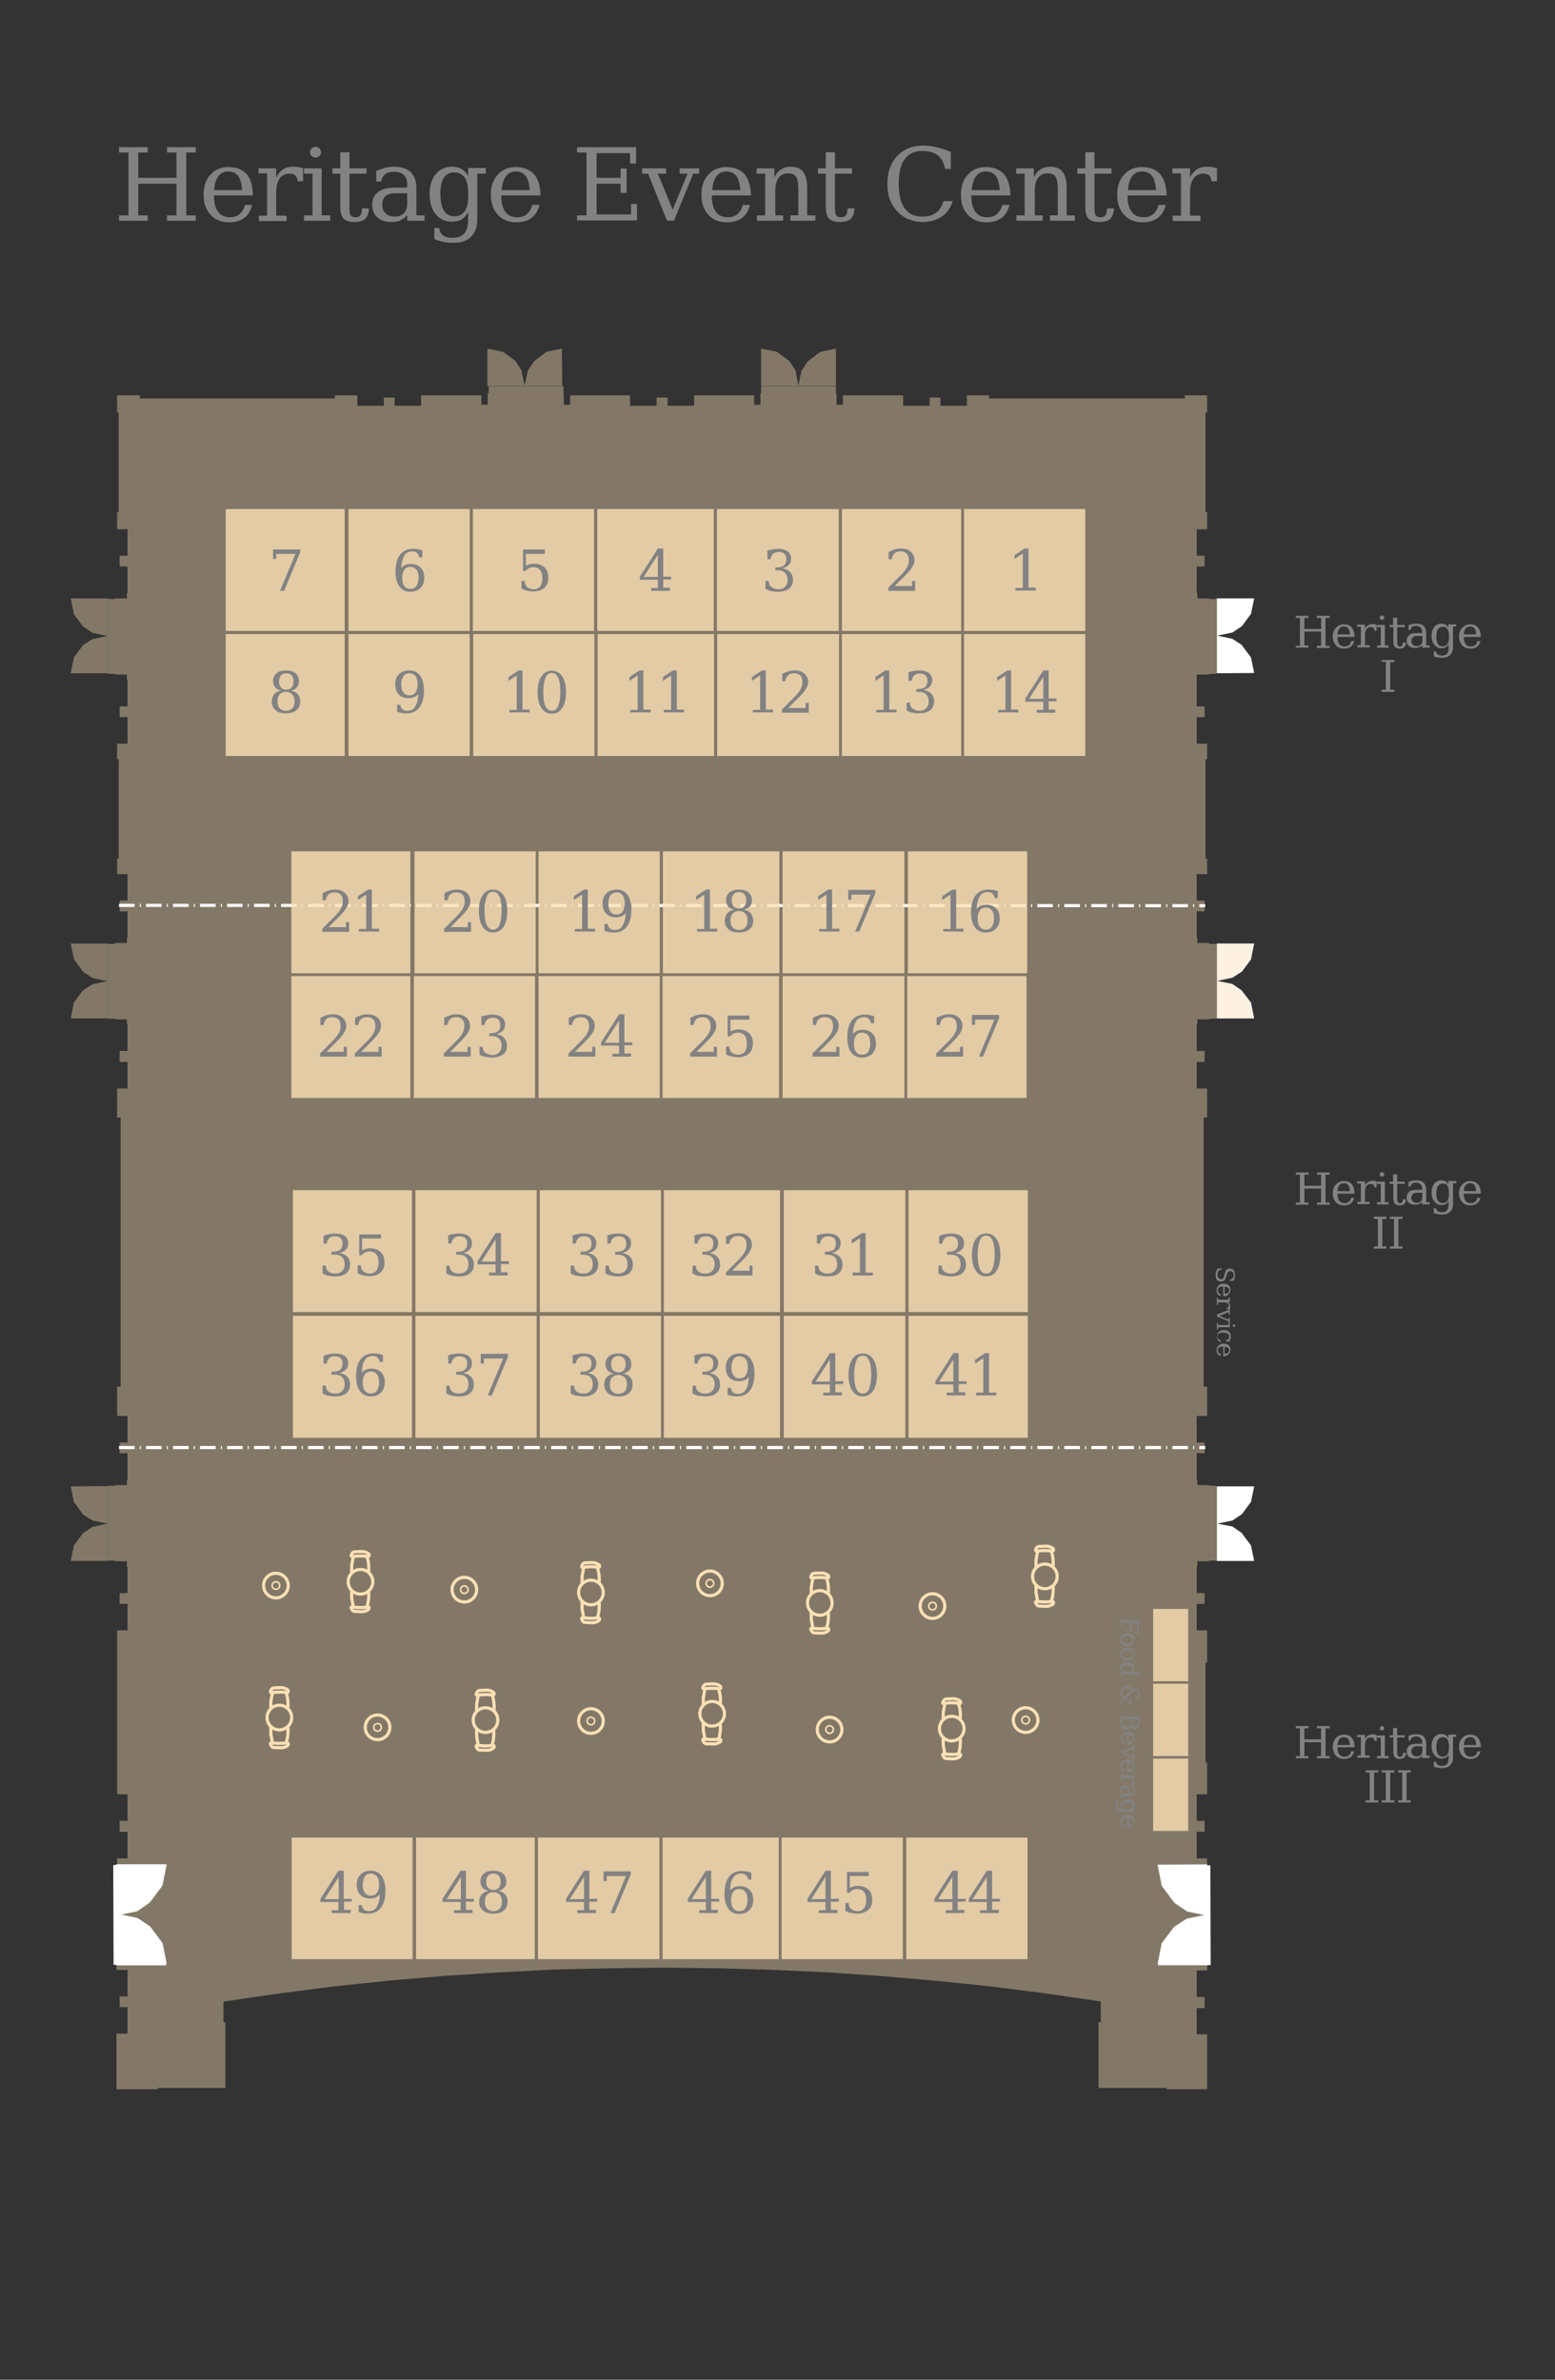 <?xml version="1.0" encoding="utf-8"?>
<!-- Generator: Adobe Illustrator 24.0.3, SVG Export Plug-In . SVG Version: 6.00 Build 0)  -->
<svg version="1.1" id="Layer_3" xmlns="http://www.w3.org/2000/svg" xmlns:xlink="http://www.w3.org/1999/xlink" x="0px" y="0px"
	 viewBox="0 0 492.6 753.6" style="enable-background:new 0 0 492.6 753.6;" xml:space="preserve">
<rect x="0" y="0" width="492.6" height="753.6" fill="#333333" stroke="none"/>
<style type="text/css">
	.st0{opacity:0.4;fill:#FBE0B5;}
	.st1{fill:#FFFFFF;}
	.st2{fill:none;stroke:#FFFFFF;stroke-width:1.644;stroke-miterlimit:10;}
	.st3{fill:none;stroke:#FFFFFF;stroke-width:0.329;stroke-miterlimit:10;}
	.st4{fill:none;stroke:#FFFFFF;stroke-miterlimit:10;stroke-dasharray:4.937,1.645,0.329,1.645;}
	.st5{opacity:0.8;fill:#FBE0B5;enable-background:new    ;}
	.st6{enable-background:new    ;}
	.st7{fill:#828282;}
	.st8{fill:none;stroke:#FBE0B5;stroke-width:1;stroke-miterlimit:10;}
	.st9{fill:none;stroke:#FBE0B5;stroke-width:0.5;stroke-miterlimit:10;}
	.st10{fill:none;stroke:#FBE0B5;stroke-miterlimit:10;}
</style>
<g>
	<polygon class="st0" points="385.3,470.7 397.1,470.7 396.1,475.6 393.2,479.5 390.2,481.5 385.4,482.5 390.2,483.4 393.1,485.4 
		396.1,489.4 397.1,494.3 385.3,494.3 	"/>
	<polygon class="st0" points="385.3,189.5 397.1,189.5 396.1,194.4 393.2,198.3 390.2,200.3 385.5,201.3 390.2,202.3 393.2,204.2 
		396.1,208.2 397.1,213.1 385.3,213.2 	"/>
	<polygon class="st0" points="241.1,122.2 241.1,110.4 246.1,111.4 250,114.3 252,117.3 252.9,122.1 253.9,117.4 255.9,114.4 
		259.9,111.4 264.8,110.4 264.8,122.2 	"/>
	<polygon class="st0" points="154.4,122.2 154.4,110.4 159.3,111.4 163.3,114.3 165.2,117.3 166.2,122.1 167.2,117.4 169.2,114.4 
		173.1,111.4 178,110.4 178.1,122.2 	"/>
	<polygon class="st0" points="34.2,213.2 22.4,213.2 23.4,208.2 26.3,204.3 29.3,202.4 34,201.4 29.3,200.4 26.3,198.4 23.4,194.5 
		22.4,189.5 34.2,189.5 	"/>
	<polygon class="st0" points="34.2,322.5 22.4,322.5 23.4,317.5 26.3,313.6 29.3,311.7 34,310.7 29.3,309.7 26.3,307.7 23.4,303.7 
		22.4,298.8 34.2,298.8 	"/>
	<polygon class="st0" points="34.2,494.3 22.4,494.3 23.4,489.4 26.3,485.5 29.3,483.5 34,482.5 29.3,481.5 26.3,479.6 23.4,475.6 
		22.4,470.7 34.2,470.6 	"/>
	<polygon class="st0" points="381.6,460.2 379.1,460.2 379.1,468.6 379.3,468.6 379.3,470.3 383,470.3 383,470.5 385.3,470.5 
		385.3,494.2 383,494.2 383,494.4 379.3,494.4 379.3,496.1 379.1,496.1 379.1,504.5 381.6,504.5 381.6,507.9 379.1,507.9 
		379.1,516.3 382.4,516.3 382.4,526.5 381.9,526.5 381.9,558.1 382.4,558.1 382.4,568.2 379.1,568.2 379.1,576.6 381.6,576.6 
		381.6,580.1 379.1,580.1 379.1,588.5 382.4,588.5 382.4,589.9 382.4,589.9 382.4,622.4 382.4,622.4 382.4,624 379.1,624 
		379.1,632.4 381.6,632.4 381.6,635.9 379.1,635.9 379.1,644.2 382.4,644.2 382.4,661.6 369.5,661.6 369.5,661.2 348,661.2 
		348,640.4 348.7,640.4 348.7,633.8 331.5,631.3 314.3,629.1 297,627.3 279.7,625.8 262.3,624.6 245,623.8 227.6,623.3 210.2,623.1 
		192.8,623.3 175.5,623.7 158.1,624.6 140.7,625.7 123.4,627.2 106.1,629 88.9,631.2 71.7,633.7 70.8,633.8 70.8,640.4 71.4,640.4 
		71.4,661.2 50,661.2 50,661.6 36.9,661.6 36.9,644 40.4,644 40.4,635.6 37.9,635.6 37.9,632.2 40.4,632.2 40.4,623.8 36.9,623.8 
		36.9,622.6 37.1,622.6 37.1,589.7 37.1,589.7 37.1,588.5 40.4,588.5 40.4,580.1 37.9,580.1 37.9,576.6 40.4,576.6 40.4,568.2 
		37.1,568.2 37.1,516.3 40.4,516.3 40.4,507.9 37.9,507.9 37.9,504.5 40.4,504.5 40.4,496.1 40.2,496.1 40.2,494.4 36.5,494.4 
		36.5,494.2 34.2,494.2 34.2,470.5 36.5,470.5 36.5,470.3 40.2,470.3 40.2,468.6 40.4,468.6 40.4,460.2 37.9,460.2 37.9,456.8 
		40.4,456.8 40.4,448.4 37.1,448.4 37.1,439.1 38.2,439.1 38.2,353.9 37.1,353.9 37.1,344.7 40.4,344.7 40.4,336.3 37.9,336.3 
		37.9,332.8 40.4,332.8 40.4,324.4 40.2,324.4 40.2,322.8 36.5,322.8 36.5,322.6 34.2,322.6 34.2,298.9 36.5,298.9 36.5,298.6 
		40.2,298.6 40.2,297 40.4,297 40.4,288.6 37.9,288.6 37.9,285.2 40.4,285.2 40.4,276.8 37.1,276.8 37.1,271.9 37.6,271.9 
		37.6,240.4 37.1,240.4 37.1,235.5 40.4,235.5 40.4,227.1 37.9,227.1 37.9,223.7 40.4,223.7 40.4,215.3 40.2,215.3 40.2,213.6 
		36.5,213.6 36.5,213.4 34.2,213.4 34.2,189.7 36.5,189.7 36.5,189.5 40.2,189.5 40.2,187.8 40.4,187.8 40.4,179.4 37.9,179.4 
		37.9,176 40.4,176 40.4,167.6 37.1,167.6 37.1,162.2 37.6,162.2 37.6,130.6 37.1,130.6 37.1,125.2 44.3,125.2 44.3,126.2 
		106.1,126.2 106.1,125.2 113.2,125.2 113.2,128.5 121.6,128.5 121.6,125.9 125,125.9 125,128.5 133.4,128.5 133.4,125.2 
		152.5,125.2 152.5,128.2 154.5,128.2 154.5,124.6 154.8,124.6 154.8,122.3 178.5,122.3 178.5,124.6 178.6,124.6 178.6,128.2 
		180.6,128.2 180.6,125.2 199.6,125.2 199.6,128.5 208,128.5 208,125.9 211.5,125.9 211.5,128.5 219.9,128.5 219.9,125.2 
		238.9,125.2 238.9,128.2 240.9,128.2 240.9,124.6 241.1,124.6 241.1,122.3 264.8,122.3 264.8,124.6 265,124.6 265,128.2 267,128.2 
		267,125.2 286.1,125.2 286.1,128.5 294.5,128.5 294.5,125.9 297.9,125.9 297.9,128.5 306.3,128.5 306.3,125.2 313.3,125.2 
		313.3,126.2 375.3,126.2 375.3,125.2 382.4,125.2 382.4,130.6 381.9,130.6 381.9,162.2 382.4,162.2 382.4,167.6 379.1,167.6 
		379.1,176 381.6,176 381.6,179.4 379.1,179.4 379.1,187.8 379.3,187.8 379.3,189.5 383,189.5 383,189.7 385.3,189.7 385.3,213.4 
		383,213.4 383,213.6 379.1,213.6 379.1,223.7 381.6,223.7 381.6,227.1 379.1,227.1 379.1,235.5 382.4,235.5 382.4,240.4 
		381.9,240.4 381.9,271.9 382.4,271.9 382.4,276.8 379.1,276.8 379.1,285.2 381.6,285.2 381.6,288.6 379.1,288.6 379.1,297 
		379.3,297 379.3,298.6 383,298.6 383,298.9 385.3,298.9 385.3,322.6 383,322.6 383,322.8 379.3,322.8 379.3,324.4 379.1,324.4 
		379.1,332.8 381.6,332.8 381.6,336.3 379.1,336.3 379.1,344.7 382.4,344.7 382.4,353.9 381.3,353.9 381.3,439.1 382.4,439.1 
		382.4,448.4 379.1,448.4 379.1,456.8 381.6,456.8 	"/>
	<polygon class="st1" points="382.4,622 366.7,622 368,615.4 371.9,610.2 375.9,607.6 382.2,606.3 375.9,605 372,602.3 368,597.1 
		366.7,590.5 382.4,590.4 	"/>
	<polygon class="st1" points="37.1,590.4 52.8,590.4 51.5,596.9 47.6,602.1 43.6,604.7 37.3,606 43.6,607.4 47.5,610 51.5,615.3 
		52.8,621.8 37.1,621.9 	"/>
</g>
<polygon class="st1" points="382.6,622.3 366.9,622.3 368.2,615.7 372.1,610.5 376,607.9 382.4,606.6 376.1,605.3 372.1,602.6 
	368.2,597.4 366.9,590.8 382.6,590.7 "/>
<polygon class="st1" points="382.6,622.3 366.9,622.3 368.2,615.7 372.1,610.5 376,607.9 382.4,606.6 376.1,605.3 372.1,602.6 
	368.2,597.4 366.9,590.8 382.6,590.7 "/>
<line class="st2" x1="382.7" y1="622.3" x2="382.6" y2="590.7"/>
<polygon class="st1" points="385.5,470.7 397.3,470.7 396.3,475.6 393.4,479.5 390.4,481.5 385.6,482.5 390.4,483.4 393.3,485.4 
	396.3,489.4 397.3,494.3 385.5,494.3 "/>
<polygon class="st1" points="385.5,298.8 397.3,298.8 396.3,303.8 393.4,307.7 390.4,309.6 385.6,310.6 390.4,311.6 393.3,313.6 
	396.3,317.5 397.3,322.5 385.5,322.5 "/>
<polygon class="st0" points="385.3,298.8 397.1,298.8 396.1,303.8 393.2,307.7 390.2,309.6 385.4,310.6 390.2,311.6 393.1,313.6 
	396.1,317.5 397.1,322.5 385.3,322.5 "/>
<polygon class="st1" points="385.5,189.5 397.3,189.5 396.3,194.4 393.4,198.3 390.4,200.3 385.6,201.3 390.4,202.3 393.3,204.2 
	396.3,208.2 397.3,213.1 385.5,213.2 "/>
<polygon class="st1" points="36.8,590.6 52.5,590.6 51.2,597.2 47.3,602.4 43.4,605.1 37,606.4 43.3,607.7 47.3,610.3 51.2,615.6 
	52.5,622.2 36.9,622.2 "/>
<polygon class="st3" points="36.8,590.6 52.5,590.6 51.2,597.2 47.3,602.4 43.4,605.1 37,606.4 43.3,607.7 47.3,610.3 51.2,615.6 
	52.5,622.2 36.9,622.2 "/>
<line class="st2" x1="36.7" y1="590.6" x2="36.8" y2="622.2"/>
<g>
	<line class="st4" x1="37.7" y1="458.4" x2="381.8" y2="458.4"/>
	<line class="st4" x1="37.7" y1="286.7" x2="381.8" y2="286.8"/>
</g>
<rect x="92.4" y="581.9" class="st5" width="38.3" height="38.5"/>
<rect x="131.8" y="581.9" class="st5" width="37.6" height="38.5"/>
<g class="st6">
	<path class="st7" d="M410.5,556.8v-0.7h1.3v-8.8h-1.3v-0.7h4v0.7h-1.3v3.5h5.3v-3.5h-1.3v-0.7h4v0.7h-1.3v8.8h1.3v0.7h-4v-0.7h1.3
		v-4.4h-5.3v4.4h1.3v0.7H410.5z"/>
	<path class="st7" d="M429.1,553.3h-5.4v0.1c0,1,0.2,1.7,0.6,2.2s0.9,0.7,1.6,0.7c0.6,0,1-0.1,1.4-0.4c0.4-0.3,0.6-0.7,0.7-1.3h1
		c-0.2,0.8-0.6,1.4-1.1,1.8c-0.5,0.4-1.2,0.6-2.1,0.6c-1.1,0-1.9-0.3-2.6-1c-0.6-0.7-1-1.6-1-2.8c0-1.1,0.3-2.1,1-2.8
		c0.6-0.7,1.5-1.1,2.5-1.1c1.1,0,1.9,0.3,2.5,1S429.1,552,429.1,553.3z M427.6,552.6c0-0.8-0.2-1.5-0.5-1.9
		c-0.3-0.4-0.8-0.6-1.4-0.6c-0.6,0-1,0.2-1.4,0.6c-0.3,0.4-0.5,1.1-0.6,1.9H427.6z"/>
	<path class="st7" d="M436.1,549.5v1.8h-0.7c0-0.4-0.1-0.6-0.3-0.8s-0.4-0.3-0.8-0.3c-0.6,0-1.1,0.2-1.4,0.6c-0.3,0.4-0.5,1-0.5,1.8
		v3.3h1.5v0.7H430v-0.7h1.1v-5.8h-1.2v-0.7h2.5v1.3c0.2-0.5,0.6-0.9,1-1.1c0.4-0.2,0.9-0.4,1.4-0.4c0.2,0,0.4,0,0.6,0
		C435.6,549.4,435.9,549.4,436.1,549.5z"/>
	<path class="st7" d="M438.7,556.1h1.2v0.7h-3.7v-0.7h1.2v-5.8h-1.2v-0.7h2.5V556.1z M437.1,547.3c0-0.2,0.1-0.4,0.2-0.5
		c0.2-0.2,0.3-0.2,0.5-0.2c0.2,0,0.4,0.1,0.5,0.2c0.2,0.2,0.2,0.3,0.2,0.5c0,0.2-0.1,0.4-0.2,0.5s-0.3,0.2-0.5,0.2s-0.4-0.1-0.5-0.2
		C437.1,547.7,437.1,547.5,437.1,547.3z"/>
	<path class="st7" d="M441.3,550.2h-1.1v-0.7h1.1v-2.3h1.3v2.3h2.4v0.7h-2.4v4.6c0,0.6,0.1,1,0.2,1.2c0.1,0.2,0.3,0.3,0.7,0.3
		c0.3,0,0.6-0.1,0.7-0.3c0.2-0.2,0.2-0.5,0.2-0.9h1c0,0.7-0.2,1.1-0.5,1.4c-0.3,0.3-0.8,0.5-1.5,0.5c-0.7,0-1.2-0.2-1.5-0.5
		s-0.5-0.9-0.5-1.6V550.2z"/>
	<path class="st7" d="M451.8,552.2v3.8h1.1v0.7h-2.4V556c-0.3,0.3-0.6,0.6-1,0.7c-0.4,0.2-0.8,0.2-1.3,0.2c-0.8,0-1.4-0.2-1.9-0.6
		c-0.5-0.4-0.7-1-0.7-1.7c0-0.8,0.3-1.3,0.8-1.8c0.5-0.4,1.3-0.6,2.3-0.6h1.8v-0.5c0-0.6-0.2-1-0.5-1.3c-0.3-0.3-0.8-0.5-1.4-0.5
		c-0.5,0-0.9,0.1-1.2,0.3c-0.3,0.2-0.5,0.6-0.6,1h-0.6v-1.5c0.4-0.2,0.9-0.3,1.3-0.4c0.4-0.1,0.8-0.1,1.2-0.1c1,0,1.8,0.2,2.3,0.7
		C451.6,550.6,451.8,551.3,451.8,552.2z M450.6,554.5V553h-1.6c-0.6,0-1.1,0.1-1.4,0.4c-0.3,0.3-0.5,0.7-0.5,1.2
		c0,0.5,0.2,0.9,0.5,1.2c0.3,0.3,0.7,0.4,1.3,0.4c0.5,0,0.9-0.2,1.3-0.5C450.4,555.4,450.6,555,450.6,554.5z"/>
	<path class="st7" d="M460.3,550.2v6.4c0,1-0.3,1.8-0.9,2.4s-1.4,0.9-2.5,0.9c-0.5,0-0.9,0-1.4-0.1c-0.4-0.1-0.9-0.2-1.3-0.4v-1.5
		h0.7c0.1,0.5,0.3,0.8,0.6,1s0.7,0.3,1.3,0.3c0.7,0,1.3-0.2,1.6-0.6c0.3-0.4,0.5-1.1,0.5-2v-1c-0.2,0.5-0.6,0.8-0.9,1
		c-0.4,0.2-0.9,0.3-1.4,0.3c-0.9,0-1.6-0.4-2.2-1.1c-0.6-0.7-0.9-1.6-0.9-2.8c0-1.1,0.3-2.1,0.8-2.8c0.6-0.7,1.3-1.1,2.2-1.1
		c0.6,0,1,0.1,1.4,0.3c0.4,0.2,0.7,0.6,0.9,1v-1.1h2.5v0.7H460.3z M459,552.8c0-0.9-0.2-1.5-0.5-2c-0.3-0.5-0.8-0.7-1.5-0.7
		c-0.6,0-1.1,0.3-1.5,0.8c-0.3,0.5-0.5,1.3-0.5,2.3c0,1,0.2,1.8,0.5,2.3c0.3,0.5,0.8,0.8,1.5,0.8c0.6,0,1.1-0.2,1.5-0.7
		c0.3-0.5,0.5-1.1,0.5-2V552.8z"/>
	<path class="st7" d="M469.1,553.3h-5.4v0.1c0,1,0.2,1.7,0.6,2.2s0.9,0.7,1.6,0.7c0.6,0,1-0.1,1.4-0.4c0.4-0.3,0.6-0.7,0.7-1.3h1
		c-0.2,0.8-0.6,1.4-1.1,1.8c-0.5,0.4-1.2,0.6-2.1,0.6c-1.1,0-1.9-0.3-2.6-1c-0.6-0.7-1-1.6-1-2.8c0-1.1,0.3-2.1,1-2.8
		c0.6-0.7,1.5-1.1,2.5-1.1c1.1,0,1.9,0.3,2.5,1S469.1,552,469.1,553.3z M467.6,552.6c0-0.8-0.2-1.5-0.5-1.9
		c-0.3-0.4-0.8-0.6-1.4-0.6c-0.6,0-1,0.2-1.4,0.6c-0.3,0.4-0.5,1.1-0.6,1.9H467.6z"/>
	<path class="st7" d="M435.3,570.1h1.3v0.7h-4v-0.7h1.3v-8.8h-1.3v-0.7h4v0.7h-1.3V570.1z"/>
	<path class="st7" d="M440.4,570.1h1.3v0.7h-4v-0.7h1.3v-8.8h-1.3v-0.7h4v0.7h-1.3V570.1z"/>
	<path class="st7" d="M445.6,570.1h1.3v0.7h-4v-0.7h1.3v-8.8h-1.3v-0.7h4v0.7h-1.3V570.1z"/>
</g>
<g class="st6">
	<path class="st7" d="M355,512.4l0.4,0l0,0.7l5,0l0-0.7l0.4,0l0,4.8l-1.3,0l0-0.5l0.8,0l0-2.8l-2,0l0,2l0.7,0v0.5l-1.9,0V516l0.7,0
		l0-2l-2.5,0l0,0.9l-0.4,0L355,512.4z"/>
	<path class="st7" d="M354.9,519.3c0-0.6,0.2-1.1,0.6-1.5c0.4-0.4,0.9-0.6,1.6-0.6c0.7,0,1.2,0.2,1.6,0.5c0.4,0.4,0.6,0.9,0.6,1.5
		s-0.2,1.1-0.6,1.5c-0.4,0.4-0.9,0.5-1.6,0.6s-1.2-0.2-1.6-0.5C355.1,520.4,354.9,519.9,354.9,519.3z M355.3,519.3
		c0,0.4,0.2,0.7,0.5,0.9c0.3,0.2,0.8,0.3,1.3,0.3s1-0.1,1.3-0.3c0.3-0.2,0.5-0.5,0.5-0.9s-0.2-0.7-0.5-0.9c-0.3-0.2-0.8-0.3-1.3-0.3
		s-1,0.1-1.3,0.3C355.5,518.6,355.3,518.9,355.3,519.3z"/>
	<path class="st7" d="M354.9,523.9c0-0.6,0.2-1.1,0.6-1.5c0.4-0.4,0.9-0.6,1.6-0.6s1.2,0.2,1.6,0.5c0.4,0.4,0.6,0.9,0.6,1.5
		s-0.2,1.1-0.6,1.5c-0.4,0.4-0.9,0.5-1.6,0.6c-0.7,0-1.2-0.2-1.6-0.5C355.1,525,354.9,524.5,354.9,523.9z M355.3,523.9
		c0,0.4,0.2,0.7,0.5,0.9c0.3,0.2,0.8,0.3,1.3,0.3s1-0.1,1.3-0.3c0.3-0.2,0.5-0.5,0.5-0.9c0-0.4-0.2-0.7-0.5-0.9
		c-0.3-0.2-0.8-0.3-1.3-0.3s-1,0.1-1.3,0.3C355.5,523.2,355.3,523.5,355.3,523.9z"/>
	<path class="st7" d="M355.5,530.2l0,0.7l-0.4,0l0-1.4l0.6,0c-0.3-0.1-0.5-0.3-0.6-0.5c-0.1-0.2-0.2-0.5-0.2-0.8
		c0-0.5,0.2-0.9,0.6-1.3c0.4-0.3,0.9-0.5,1.6-0.5c0.7,0,1.2,0.2,1.6,0.5c0.4,0.3,0.6,0.7,0.6,1.3c0,0.3-0.1,0.6-0.2,0.8
		s-0.3,0.4-0.6,0.5l2.2,0l0-0.7h0.4l0,1.4L355.5,530.2z M356.9,529.5l0.4,0c0.5,0,0.9-0.1,1.1-0.3s0.4-0.5,0.4-0.8
		c0-0.4-0.1-0.6-0.4-0.8c-0.3-0.2-0.7-0.3-1.3-0.3c-0.6,0-1,0.1-1.3,0.3c-0.3,0.2-0.4,0.5-0.4,0.8c0,0.4,0.1,0.6,0.4,0.8
		C356.1,529.4,356.4,529.5,356.9,529.5z"/>
	<path class="st7" d="M355.1,540l0-1.6l0.6-0.5c-0.2-0.3-0.4-0.6-0.5-0.9c-0.1-0.3-0.2-0.6-0.2-1c0-0.7,0.2-1.2,0.5-1.6
		c0.3-0.4,0.8-0.6,1.4-0.6c0.3,0,0.7,0.1,1,0.3c0.3,0.2,0.6,0.5,0.8,0.9c0.2-0.1,0.3-0.2,0.5-0.3s0.3-0.1,0.5-0.1
		c0.4,0,0.7,0.1,1,0.4c0.2,0.3,0.4,0.7,0.4,1.2c0,0.2,0,0.4-0.1,0.6c0,0.2-0.1,0.5-0.2,0.8l-1,0l0-0.4c0.3,0,0.5-0.1,0.6-0.3
		c0.1-0.2,0.2-0.4,0.2-0.7c0-0.3-0.1-0.5-0.2-0.7c-0.1-0.2-0.3-0.2-0.6-0.2c-0.2,0-0.3,0-0.5,0.1c-0.2,0.1-0.4,0.3-0.7,0.6l-2.1,2
		c0.2,0.2,0.4,0.3,0.7,0.4c0.2,0.1,0.5,0.2,0.8,0.2l0-0.7l0.4,0l0,1.8l-0.4,0l0-0.7c-0.3,0-0.7-0.1-1-0.3c-0.3-0.1-0.6-0.3-0.8-0.5
		l-0.7,0.7l0,0.9L355.1,540z M356,537.6l2.4-2.3c-0.2-0.2-0.4-0.4-0.7-0.5c-0.2-0.1-0.5-0.2-0.8-0.2c-0.4,0-0.8,0.2-1.1,0.5
		c-0.3,0.3-0.4,0.7-0.4,1.1c0,0.3,0,0.5,0.1,0.8C355.7,537.2,355.8,537.4,356,537.6z"/>
	<path class="st7" d="M355.1,542.9l0.4,0l0,0.7l5,0l0-0.7l0.4,0l0,2.9c0,0.6-0.1,1-0.4,1.3c-0.2,0.3-0.6,0.4-1.1,0.4
		c-0.3,0-0.6-0.1-0.8-0.3c-0.2-0.2-0.3-0.5-0.4-0.9c-0.1,0.5-0.2,0.9-0.5,1.1c-0.3,0.3-0.6,0.4-1,0.4c-0.6,0-1-0.2-1.3-0.5
		c-0.3-0.4-0.4-0.9-0.4-1.7L355.1,542.9z M355.5,544.4l0,1.2c0,0.5,0.1,0.8,0.3,1c0.2,0.2,0.5,0.3,1,0.3c0.4,0,0.8-0.1,1-0.3
		c0.2-0.2,0.3-0.6,0.3-1l0-1.2L355.5,544.4z M358.5,544.4l0,1c0,0.4,0.1,0.7,0.2,0.9c0.2,0.2,0.4,0.3,0.8,0.3c0.4,0,0.6-0.1,0.8-0.3
		c0.2-0.2,0.2-0.5,0.2-0.9l0-1L358.5,544.4z"/>
	<path class="st7" d="M357.1,552.4l0-3.1h0c-0.6,0-1,0.1-1.3,0.3c-0.3,0.2-0.4,0.5-0.4,0.9c0,0.3,0.1,0.6,0.2,0.8s0.4,0.3,0.7,0.4
		v0.6c-0.5-0.1-0.8-0.3-1-0.6c-0.2-0.3-0.3-0.7-0.3-1.2c0-0.6,0.2-1.1,0.6-1.5c0.4-0.4,0.9-0.6,1.6-0.6c0.7,0,1.2,0.2,1.6,0.5
		c0.4,0.4,0.6,0.8,0.6,1.4c0,0.6-0.2,1.1-0.6,1.4C358.4,552.2,357.8,552.4,357.1,552.4z M357.5,551.6c0.5,0,0.8-0.1,1.1-0.3
		c0.2-0.2,0.4-0.5,0.4-0.8c0-0.3-0.1-0.6-0.4-0.8s-0.6-0.3-1.1-0.3L357.5,551.6z"/>
	<path class="st7" d="M355.1,554.6l3.7-1.5l0-0.5l0.4,0l0,1.9l-0.4,0l0-0.7L356,555l2.9,1.2l0-0.6l0.4,0l0,1.6l-0.4,0v-0.5l-3.7-1.5
		L355.1,554.6z"/>
	<path class="st7" d="M357.1,561.2l0-3.1h0c-0.6,0-1,0.1-1.3,0.3c-0.3,0.2-0.4,0.5-0.4,0.9c0,0.3,0.1,0.6,0.2,0.8
		c0.2,0.2,0.4,0.3,0.7,0.4l0,0.6c-0.5-0.1-0.8-0.3-1-0.6c-0.2-0.3-0.3-0.7-0.3-1.2c0-0.6,0.2-1.1,0.6-1.5c0.4-0.4,0.9-0.6,1.6-0.6
		c0.7,0,1.2,0.2,1.6,0.5c0.4,0.4,0.6,0.8,0.6,1.4c0,0.6-0.2,1.1-0.6,1.4C358.4,561,357.9,561.2,357.1,561.2z M357.5,560.4
		c0.5,0,0.8-0.1,1.1-0.3c0.2-0.2,0.4-0.5,0.4-0.8c0-0.3-0.1-0.6-0.4-0.8c-0.2-0.2-0.6-0.3-1.1-0.3L357.5,560.4z"/>
	<path class="st7" d="M359.3,565.2l-1,0l0-0.4c0.2,0,0.4-0.1,0.5-0.2c0.1-0.1,0.2-0.2,0.2-0.4c0-0.4-0.1-0.6-0.4-0.8
		c-0.2-0.2-0.6-0.3-1.1-0.3l-1.9,0l0,0.8l-0.4,0l0-2.2l0.4,0l0,0.6l3.3,0l0-0.7l0.4,0l0,1.4l-0.7,0c0.3,0.1,0.5,0.3,0.6,0.5
		s0.2,0.5,0.2,0.8c0,0.1,0,0.2,0,0.4C359.3,564.9,359.3,565.1,359.3,565.2z"/>
	<path class="st7" d="M357.7,568.9l-2.2,0v0.6l-0.4,0l0-1.4l0.4,0c-0.2-0.2-0.3-0.3-0.4-0.5c-0.1-0.2-0.1-0.5-0.1-0.7
		c0-0.5,0.1-0.8,0.4-1.1c0.2-0.3,0.6-0.4,1-0.4c0.4,0,0.8,0.2,1,0.5c0.2,0.3,0.4,0.7,0.4,1.3l0,1h0.3c0.3,0,0.6-0.1,0.7-0.3
		c0.2-0.2,0.3-0.5,0.3-0.8c0-0.3-0.1-0.5-0.2-0.7c-0.1-0.2-0.3-0.3-0.6-0.3l0-0.4l0.8,0c0.1,0.2,0.2,0.5,0.2,0.7
		c0.1,0.2,0.1,0.5,0.1,0.7c0,0.6-0.1,1-0.4,1.3C358.7,568.7,358.3,568.9,357.7,568.9z M356.4,568.2l0.9,0l0-0.9
		c0-0.4-0.1-0.6-0.2-0.8c-0.2-0.2-0.4-0.3-0.7-0.3c-0.3,0-0.5,0.1-0.7,0.3c-0.2,0.2-0.3,0.4-0.3,0.7c0,0.3,0.1,0.5,0.3,0.7
		C355.9,568.1,356.1,568.2,356.4,568.2z"/>
	<path class="st7" d="M358.9,573.7l-3.6,0c-0.6,0-1.1-0.2-1.4-0.5c-0.3-0.3-0.5-0.8-0.5-1.4c0-0.3,0-0.5,0.1-0.8s0.1-0.5,0.2-0.7
		l0.9,0v0.4c-0.3,0-0.5,0.2-0.6,0.3c-0.1,0.2-0.2,0.4-0.2,0.8c0,0.4,0.1,0.7,0.4,0.9c0.2,0.2,0.6,0.3,1.1,0.3h0.6
		c-0.3-0.1-0.5-0.3-0.6-0.5c-0.1-0.2-0.2-0.5-0.2-0.8c0-0.5,0.2-0.9,0.6-1.3c0.4-0.3,0.9-0.5,1.6-0.5s1.2,0.2,1.6,0.5
		c0.4,0.3,0.6,0.7,0.6,1.3c0,0.3-0.1,0.6-0.2,0.8c-0.1,0.2-0.3,0.4-0.6,0.5l0.6,0l0,1.4l-0.4,0V573.7z M357.4,573
		c0.5,0,0.9-0.1,1.1-0.3c0.3-0.2,0.4-0.5,0.4-0.8c0-0.4-0.1-0.6-0.4-0.8c-0.3-0.2-0.7-0.3-1.3-0.3c-0.6,0-1,0.1-1.3,0.3
		c-0.3,0.2-0.4,0.5-0.4,0.8c0,0.4,0.1,0.6,0.4,0.8c0.3,0.2,0.6,0.3,1.1,0.3L357.4,573z"/>
	<path class="st7" d="M357.1,578.7l0-3.1h0c-0.6,0-1,0.1-1.3,0.3c-0.3,0.2-0.4,0.5-0.4,0.9c0,0.3,0.1,0.6,0.2,0.8s0.4,0.3,0.7,0.4
		l0,0.6c-0.5-0.1-0.8-0.3-1-0.6c-0.2-0.3-0.3-0.7-0.3-1.2c0-0.6,0.2-1.1,0.6-1.5c0.4-0.4,0.9-0.6,1.6-0.6c0.7,0,1.2,0.2,1.6,0.5
		c0.4,0.4,0.6,0.8,0.6,1.4c0,0.6-0.2,1.1-0.6,1.4C358.4,578.5,357.9,578.7,357.1,578.7z M357.6,577.9c0.5,0,0.8-0.1,1.1-0.3
		s0.4-0.5,0.4-0.8c0-0.3-0.1-0.6-0.4-0.8c-0.2-0.2-0.6-0.3-1.1-0.3L357.6,577.9z"/>
</g>
<g class="st6">
	<path class="st7" d="M385.7,401.7l1.3,0l0,0.4c-0.4,0-0.8,0.1-1,0.4c-0.2,0.2-0.3,0.6-0.3,1.1c0,0.5,0.1,0.8,0.3,1.1
		c0.2,0.2,0.5,0.4,0.8,0.4c0.3,0,0.5-0.1,0.6-0.2c0.2-0.1,0.3-0.5,0.4-0.9l0.2-0.8c0.2-0.6,0.4-1,0.6-1.2c0.3-0.2,0.6-0.3,1-0.3
		c0.5,0,0.9,0.2,1.2,0.5c0.3,0.4,0.4,0.8,0.4,1.5c0,0.3,0,0.6-0.1,0.9s-0.1,0.7-0.3,1l-1.2,0l0-0.4c0.4,0,0.7-0.2,0.9-0.4
		s0.3-0.6,0.3-1.1c0-0.4-0.1-0.7-0.3-0.9c-0.2-0.2-0.4-0.3-0.7-0.3c-0.3,0-0.5,0.1-0.7,0.2c-0.2,0.2-0.3,0.5-0.5,1l-0.2,0.7
		c-0.2,0.5-0.4,0.9-0.6,1.1c-0.2,0.2-0.6,0.3-1,0.3c-0.6,0-1-0.2-1.3-0.5c-0.3-0.4-0.4-0.9-0.4-1.6c0-0.3,0-0.6,0.1-1
		S385.6,402.1,385.7,401.7z"/>
	<path class="st7" d="M387.5,410.5l0-3.1h0c-0.6,0-1,0.1-1.3,0.3c-0.3,0.2-0.4,0.5-0.4,0.9c0,0.3,0.1,0.6,0.2,0.8s0.4,0.3,0.7,0.4
		l0,0.6c-0.5-0.1-0.8-0.3-1-0.6c-0.2-0.3-0.3-0.7-0.3-1.2c0-0.6,0.2-1.1,0.6-1.5c0.4-0.4,0.9-0.6,1.6-0.6c0.7,0,1.2,0.2,1.6,0.5
		c0.4,0.4,0.6,0.8,0.6,1.4c0,0.6-0.2,1.1-0.6,1.4C388.8,410.4,388.2,410.5,387.5,410.5z M387.9,409.7c0.5,0,0.8-0.1,1.1-0.3
		s0.4-0.5,0.4-0.8c0-0.3-0.1-0.6-0.4-0.8c-0.2-0.2-0.6-0.3-1.1-0.3L387.9,409.7z"/>
	<path class="st7" d="M389.6,414.5l-1,0v-0.4c0.2,0,0.4-0.1,0.5-0.2c0.1-0.1,0.2-0.2,0.2-0.4c0-0.4-0.1-0.6-0.4-0.8
		c-0.2-0.2-0.6-0.3-1.1-0.3l-1.9,0l0,0.8l-0.4,0l0-2.2l0.4,0l0,0.6l3.3,0l0-0.7l0.4,0l0,1.4l-0.7,0c0.3,0.1,0.5,0.3,0.6,0.5
		c0.1,0.2,0.2,0.5,0.2,0.8c0,0.1,0,0.2,0,0.4C389.7,414.3,389.7,414.4,389.6,414.5z"/>
	<path class="st7" d="M385.5,416.3l3.7-1.5v-0.5l0.4,0l0,1.9l-0.4,0l0-0.7l-2.9,1.2l2.9,1.2l0-0.6l0.4,0l0,1.6l-0.4,0l0-0.5
		l-3.7-1.5L385.5,416.3z"/>
	<path class="st7" d="M385.9,420.3v0.7l-0.4,0l0-2.1l0.4,0l0,0.7l3.3,0l0-0.7l0.4,0l0,1.4L385.9,420.3z M390.9,419.4
		c0.1,0,0.2,0,0.3,0.1c0.1,0.1,0.1,0.2,0.1,0.3c0,0.1,0,0.2-0.1,0.3c-0.1,0.1-0.2,0.1-0.3,0.1c-0.1,0-0.2,0-0.3-0.1
		c-0.1-0.1-0.1-0.2-0.1-0.3c0-0.1,0-0.2,0.1-0.3S390.8,419.4,390.9,419.4z"/>
	<path class="st7" d="M386.8,425c-0.4-0.1-0.8-0.3-1-0.6c-0.2-0.3-0.3-0.7-0.3-1.1c0-0.6,0.2-1.1,0.6-1.5c0.4-0.4,0.9-0.6,1.6-0.6
		c0.7,0,1.2,0.2,1.6,0.5c0.4,0.4,0.6,0.9,0.6,1.5c0,0.3,0,0.5-0.1,0.8s-0.2,0.5-0.3,0.8l-1.1,0l0-0.4c0.4-0.1,0.6-0.2,0.8-0.4
		c0.2-0.2,0.2-0.4,0.2-0.8c0-0.4-0.2-0.7-0.5-0.9c-0.3-0.2-0.8-0.3-1.4-0.3c-0.6,0-1,0.1-1.4,0.3c-0.3,0.2-0.5,0.5-0.5,0.9
		c0,0.3,0.1,0.6,0.2,0.7s0.4,0.3,0.7,0.4L386.8,425z"/>
	<path class="st7" d="M387.5,429.5l0-3.1h0c-0.6,0-1,0.1-1.3,0.3c-0.3,0.2-0.4,0.5-0.4,0.9c0,0.3,0.1,0.6,0.2,0.8
		c0.2,0.2,0.4,0.3,0.7,0.4v0.6c-0.5-0.1-0.8-0.3-1-0.6c-0.2-0.3-0.3-0.7-0.3-1.2c0-0.6,0.2-1.1,0.6-1.5c0.4-0.4,0.9-0.6,1.6-0.6
		c0.7,0,1.2,0.2,1.6,0.5c0.4,0.4,0.6,0.8,0.6,1.4c0,0.6-0.2,1.1-0.6,1.4C388.8,429.3,388.2,429.5,387.5,429.5z M387.9,428.7
		c0.5,0,0.8-0.1,1.1-0.3c0.2-0.2,0.4-0.5,0.4-0.8c0-0.3-0.1-0.6-0.4-0.8s-0.6-0.3-1.1-0.3L387.9,428.7z"/>
</g>
<g class="st6">
	<path class="st7" d="M410.5,381.5v-0.7h1.3V372h-1.3v-0.7h4v0.7h-1.3v3.5h5.3V372h-1.3v-0.7h4v0.7h-1.3v8.8h1.3v0.7h-4v-0.7h1.3
		v-4.4h-5.3v4.4h1.3v0.7H410.5z"/>
	<path class="st7" d="M429.1,378h-5.4v0.1c0,1,0.2,1.7,0.6,2.2s0.9,0.7,1.6,0.7c0.6,0,1-0.1,1.4-0.4c0.4-0.3,0.6-0.7,0.7-1.3h1
		c-0.2,0.8-0.6,1.4-1.1,1.8c-0.5,0.4-1.2,0.6-2.1,0.6c-1.1,0-1.9-0.3-2.6-1c-0.6-0.7-1-1.6-1-2.8c0-1.1,0.3-2.1,1-2.8
		s1.5-1.1,2.5-1.1c1.1,0,1.9,0.3,2.5,1S429.1,376.7,429.1,378z M427.6,377.2c0-0.8-0.2-1.5-0.5-1.9c-0.3-0.4-0.8-0.6-1.4-0.6
		c-0.6,0-1,0.2-1.4,0.6s-0.5,1.1-0.6,1.9H427.6z"/>
	<path class="st7" d="M436.1,374.2v1.8h-0.7c0-0.4-0.1-0.6-0.3-0.8s-0.4-0.3-0.8-0.3c-0.6,0-1.1,0.2-1.4,0.6c-0.3,0.4-0.5,1-0.5,1.8
		v3.3h1.5v0.7H430v-0.7h1.1v-5.8h-1.2v-0.7h2.5v1.3c0.2-0.5,0.6-0.9,1-1.1s0.9-0.4,1.4-0.4c0.2,0,0.4,0,0.6,0
		C435.6,374.1,435.9,374.1,436.1,374.2z"/>
	<path class="st7" d="M438.7,380.7h1.2v0.7h-3.7v-0.7h1.2v-5.8h-1.2v-0.7h2.5V380.7z M437.1,371.9c0-0.2,0.1-0.4,0.2-0.5
		c0.2-0.2,0.3-0.2,0.5-0.2c0.2,0,0.4,0.1,0.5,0.2c0.2,0.2,0.2,0.3,0.2,0.5c0,0.2-0.1,0.4-0.2,0.5s-0.3,0.2-0.5,0.2s-0.4-0.1-0.5-0.2
		C437.1,372.3,437.1,372.2,437.1,371.9z"/>
	<path class="st7" d="M441.3,374.9h-1.1v-0.7h1.1v-2.3h1.3v2.3h2.4v0.7h-2.4v4.6c0,0.6,0.1,1,0.2,1.2s0.3,0.3,0.7,0.3
		c0.3,0,0.6-0.1,0.7-0.3s0.2-0.5,0.2-0.9h1c0,0.7-0.2,1.1-0.5,1.4s-0.8,0.5-1.5,0.5c-0.7,0-1.2-0.2-1.5-0.5s-0.5-0.9-0.5-1.6V374.9z
		"/>
	<path class="st7" d="M451.8,376.9v3.8h1.1v0.7h-2.4v-0.8c-0.3,0.3-0.6,0.6-1,0.7s-0.8,0.2-1.3,0.2c-0.8,0-1.4-0.2-1.9-0.6
		s-0.7-1-0.7-1.7c0-0.8,0.3-1.3,0.8-1.8s1.3-0.6,2.3-0.6h1.8v-0.5c0-0.6-0.2-1-0.5-1.3c-0.3-0.3-0.8-0.5-1.4-0.5
		c-0.5,0-0.9,0.1-1.2,0.3s-0.5,0.6-0.6,1h-0.6v-1.5c0.4-0.2,0.9-0.3,1.3-0.4c0.4-0.1,0.8-0.1,1.2-0.1c1,0,1.8,0.2,2.3,0.7
		C451.6,375.2,451.8,376,451.8,376.9z M450.6,379.2v-1.5h-1.6c-0.6,0-1.1,0.1-1.4,0.4s-0.5,0.7-0.5,1.2c0,0.5,0.2,0.9,0.5,1.2
		s0.7,0.4,1.3,0.4c0.5,0,0.9-0.2,1.3-0.5C450.4,380.1,450.6,379.7,450.6,379.2z"/>
	<path class="st7" d="M460.3,374.9v6.4c0,1-0.3,1.8-0.9,2.4s-1.4,0.9-2.5,0.9c-0.5,0-0.9,0-1.4-0.1s-0.9-0.2-1.3-0.4v-1.5h0.7
		c0.1,0.5,0.3,0.8,0.6,1s0.7,0.3,1.3,0.3c0.7,0,1.3-0.2,1.6-0.6c0.3-0.4,0.5-1.1,0.5-2v-1c-0.2,0.5-0.6,0.8-0.9,1
		c-0.4,0.2-0.9,0.3-1.4,0.3c-0.9,0-1.6-0.4-2.2-1.1c-0.6-0.7-0.9-1.6-0.9-2.8s0.3-2.1,0.8-2.8s1.3-1.1,2.2-1.1c0.6,0,1,0.1,1.4,0.3
		c0.4,0.2,0.7,0.6,0.9,1v-1.1h2.5v0.7H460.3z M459,377.5c0-0.9-0.2-1.5-0.5-2c-0.3-0.5-0.8-0.7-1.5-0.7c-0.6,0-1.1,0.3-1.5,0.8
		c-0.3,0.5-0.5,1.3-0.5,2.3c0,1,0.2,1.8,0.5,2.3c0.3,0.5,0.8,0.8,1.5,0.8c0.6,0,1.1-0.2,1.5-0.7c0.3-0.5,0.5-1.1,0.5-2V377.5z"/>
	<path class="st7" d="M469.1,378h-5.4v0.1c0,1,0.2,1.7,0.6,2.2s0.9,0.7,1.6,0.7c0.6,0,1-0.1,1.4-0.4c0.4-0.3,0.6-0.7,0.7-1.3h1
		c-0.2,0.8-0.6,1.4-1.1,1.8c-0.5,0.4-1.2,0.6-2.1,0.6c-1.1,0-1.9-0.3-2.6-1c-0.6-0.7-1-1.6-1-2.8c0-1.1,0.3-2.1,1-2.8
		s1.5-1.1,2.5-1.1c1.1,0,1.9,0.3,2.5,1S469.1,376.7,469.1,378z M467.6,377.2c0-0.8-0.2-1.5-0.5-1.9c-0.3-0.4-0.8-0.6-1.4-0.6
		c-0.6,0-1,0.2-1.4,0.6s-0.5,1.1-0.6,1.9H467.6z"/>
	<path class="st7" d="M437.9,394.7h1.3v0.7h-4v-0.7h1.3V386h-1.3v-0.7h4v0.7h-1.3V394.7z"/>
	<path class="st7" d="M443,394.7h1.3v0.7h-4v-0.7h1.3V386h-1.3v-0.7h4v0.7H443V394.7z"/>
</g>
<g class="st6">
	<path class="st7" d="M410.5,205.2v-0.7h1.3v-8.8h-1.3V195h4v0.7h-1.3v3.5h5.3v-3.5h-1.3V195h4v0.7h-1.3v8.8h1.3v0.7h-4v-0.7h1.3
		V200h-5.3v4.4h1.3v0.7H410.5z"/>
	<path class="st7" d="M429.1,201.7h-5.4v0.1c0,1,0.2,1.7,0.6,2.2s0.9,0.7,1.6,0.7c0.6,0,1-0.1,1.4-0.4c0.4-0.3,0.6-0.7,0.7-1.3h1
		c-0.2,0.8-0.6,1.4-1.1,1.8c-0.5,0.4-1.2,0.6-2.1,0.6c-1.1,0-1.9-0.3-2.6-1c-0.6-0.7-1-1.6-1-2.8c0-1.1,0.3-2.1,1-2.8
		s1.5-1.1,2.5-1.1c1.1,0,1.9,0.3,2.5,1S429.1,200.4,429.1,201.7z M427.6,200.9c0-0.8-0.2-1.5-0.5-1.9c-0.3-0.4-0.8-0.6-1.4-0.6
		c-0.6,0-1,0.2-1.4,0.6s-0.5,1.1-0.6,1.9H427.6z"/>
	<path class="st7" d="M436.1,197.9v1.8h-0.7c0-0.4-0.1-0.6-0.3-0.8s-0.4-0.3-0.8-0.3c-0.6,0-1.1,0.2-1.4,0.6c-0.3,0.4-0.5,1-0.5,1.8
		v3.3h1.5v0.7H430v-0.7h1.1v-5.8h-1.2v-0.7h2.5v1.3c0.2-0.5,0.6-0.9,1-1.1s0.9-0.4,1.4-0.4c0.2,0,0.4,0,0.6,0
		C435.6,197.8,435.9,197.8,436.1,197.9z"/>
	<path class="st7" d="M438.7,204.4h1.2v0.7h-3.7v-0.7h1.2v-5.8h-1.2v-0.7h2.5V204.4z M437.1,195.6c0-0.2,0.1-0.4,0.2-0.5
		c0.2-0.2,0.3-0.2,0.5-0.2c0.2,0,0.4,0.1,0.5,0.2c0.2,0.2,0.2,0.3,0.2,0.5c0,0.2-0.1,0.4-0.2,0.5s-0.3,0.2-0.5,0.2s-0.4-0.1-0.5-0.2
		C437.1,196,437.1,195.9,437.1,195.6z"/>
	<path class="st7" d="M441.3,198.6h-1.1v-0.7h1.1v-2.3h1.3v2.3h2.4v0.7h-2.4v4.6c0,0.6,0.1,1,0.2,1.2s0.3,0.3,0.7,0.3
		c0.3,0,0.6-0.1,0.7-0.3s0.2-0.5,0.2-0.9h1c0,0.7-0.2,1.1-0.5,1.4s-0.8,0.5-1.5,0.5c-0.7,0-1.2-0.2-1.5-0.5s-0.5-0.9-0.5-1.6V198.6z
		"/>
	<path class="st7" d="M451.8,200.6v3.8h1.1v0.7h-2.4v-0.8c-0.3,0.3-0.6,0.6-1,0.7s-0.8,0.2-1.3,0.2c-0.8,0-1.4-0.2-1.9-0.6
		s-0.7-1-0.7-1.7c0-0.8,0.3-1.3,0.8-1.8s1.3-0.6,2.3-0.6h1.8v-0.5c0-0.6-0.2-1-0.5-1.3c-0.3-0.3-0.8-0.5-1.4-0.5
		c-0.5,0-0.9,0.1-1.2,0.3s-0.5,0.6-0.6,1h-0.6v-1.5c0.4-0.2,0.9-0.3,1.3-0.4c0.4-0.1,0.8-0.1,1.2-0.1c1,0,1.8,0.2,2.3,0.7
		C451.6,198.9,451.8,199.7,451.8,200.6z M450.6,202.9v-1.5h-1.6c-0.6,0-1.1,0.1-1.4,0.4s-0.5,0.7-0.5,1.2c0,0.5,0.2,0.9,0.5,1.2
		s0.7,0.4,1.3,0.4c0.5,0,0.9-0.2,1.3-0.5C450.4,203.8,450.6,203.4,450.6,202.9z"/>
	<path class="st7" d="M460.3,198.6v6.4c0,1-0.3,1.8-0.9,2.4s-1.4,0.9-2.5,0.9c-0.5,0-0.9,0-1.4-0.1s-0.9-0.2-1.3-0.4v-1.5h0.7
		c0.1,0.5,0.3,0.8,0.6,1s0.7,0.3,1.3,0.3c0.7,0,1.3-0.2,1.6-0.6c0.3-0.4,0.5-1.1,0.5-2v-1c-0.2,0.5-0.6,0.8-0.9,1
		c-0.4,0.2-0.9,0.3-1.4,0.3c-0.9,0-1.6-0.4-2.2-1.1c-0.6-0.7-0.9-1.6-0.9-2.8s0.3-2.1,0.8-2.8s1.3-1.1,2.2-1.1c0.6,0,1,0.1,1.4,0.3
		c0.4,0.2,0.7,0.6,0.9,1v-1.1h2.5v0.7H460.3z M459,201.2c0-0.9-0.2-1.5-0.5-2c-0.3-0.5-0.8-0.7-1.5-0.7c-0.6,0-1.1,0.3-1.5,0.8
		c-0.3,0.5-0.5,1.3-0.5,2.3c0,1,0.2,1.8,0.5,2.3c0.3,0.5,0.8,0.8,1.5,0.8c0.6,0,1.1-0.2,1.5-0.7c0.3-0.5,0.5-1.1,0.5-2V201.2z"/>
	<path class="st7" d="M469.1,201.7h-5.4v0.1c0,1,0.2,1.7,0.6,2.2s0.9,0.7,1.6,0.7c0.6,0,1-0.1,1.4-0.4c0.4-0.3,0.6-0.7,0.7-1.3h1
		c-0.2,0.8-0.6,1.4-1.1,1.8c-0.5,0.4-1.2,0.6-2.1,0.6c-1.1,0-1.9-0.3-2.6-1c-0.6-0.7-1-1.6-1-2.8c0-1.1,0.3-2.1,1-2.8
		s1.5-1.1,2.5-1.1c1.1,0,1.9,0.3,2.5,1S469.1,200.4,469.1,201.7z M467.6,200.9c0-0.8-0.2-1.5-0.5-1.9c-0.3-0.4-0.8-0.6-1.4-0.6
		c-0.6,0-1,0.2-1.4,0.6s-0.5,1.1-0.6,1.9H467.6z"/>
	<path class="st7" d="M440.4,218.4h1.3v0.7h-4v-0.7h1.3v-8.8h-1.3V209h4v0.7h-1.3V218.4z"/>
</g>
<g class="st6">
	<path class="st7" d="M111.1,605.8h-6v-0.9h2.1v-2.6h-5.7v-1l5.7-8.9h1.7v8.9h2.5v0.9H109v2.6h2.1V605.8z M107.3,601.4v-7l-4.5,7
		H107.3z"/>
	<path class="st7" d="M120.3,599.9c-0.4,0.4-0.8,0.8-1.4,1c-0.5,0.2-1.1,0.3-1.7,0.3c-1.3,0-2.3-0.4-3.1-1.2s-1.1-1.9-1.1-3.2
		c0-1.3,0.4-2.4,1.2-3.2s1.9-1.2,3.3-1.2c1.5,0,2.6,0.6,3.4,1.7c0.8,1.1,1.2,2.7,1.2,4.7c0,2.3-0.5,4.1-1.4,5.3s-2.3,1.9-4,1.9
		c-0.5,0-0.9,0-1.5-0.1s-1-0.2-1.6-0.4v-2.2h1c0.1,0.6,0.3,1,0.7,1.4c0.4,0.3,0.9,0.5,1.5,0.5c1.1,0,2-0.4,2.5-1.3
		S120.3,601.7,120.3,599.9z M117.5,593.3c-0.8,0-1.5,0.3-1.9,0.9c-0.4,0.6-0.7,1.5-0.7,2.6c0,1.1,0.2,2,0.7,2.6
		c0.4,0.6,1.1,0.9,1.9,0.9s1.5-0.3,1.9-0.9c0.4-0.6,0.7-1.4,0.7-2.5c0-1.2-0.2-2.1-0.7-2.7C118.9,593.7,118.3,593.3,117.5,593.3z"/>
</g>
<g class="st6">
	<path class="st7" d="M149.8,605.8h-6v-0.9h2.1v-2.6h-5.7v-1l5.7-8.9h1.7v8.9h2.5v0.9h-2.5v2.6h2.1V605.8z M146,601.4v-7l-4.5,7H146
		z"/>
	<path class="st7" d="M157.7,598.8c1,0.1,1.8,0.5,2.3,1.1c0.6,0.6,0.8,1.4,0.8,2.3c0,1.2-0.4,2.2-1.2,2.8c-0.8,0.7-1.9,1-3.3,1
		c-1.4,0-2.6-0.3-3.3-1c-0.8-0.7-1.2-1.6-1.2-2.8c0-0.9,0.3-1.7,0.8-2.3c0.6-0.6,1.3-1,2.3-1.1c-0.9-0.2-1.6-0.5-2-1
		c-0.5-0.5-0.7-1.2-0.7-2c0-1.1,0.4-1.9,1.1-2.5s1.7-0.9,3-0.9c1.3,0,2.3,0.3,3,0.9s1.1,1.4,1.1,2.5c0,0.8-0.2,1.4-0.7,2
		C159.2,598.3,158.6,598.7,157.7,598.8z M159,602.2c0-0.9-0.2-1.7-0.7-2.2c-0.5-0.5-1.1-0.8-2-0.8s-1.5,0.3-2,0.8
		c-0.5,0.5-0.7,1.2-0.7,2.2c0,0.9,0.2,1.7,0.7,2.2c0.5,0.5,1.1,0.8,2,0.8s1.5-0.3,2-0.8C158.8,603.9,159,603.2,159,602.2z
		 M158.6,595.9c0-0.8-0.2-1.4-0.6-1.9c-0.4-0.4-1-0.7-1.7-0.7c-0.7,0-1.3,0.2-1.7,0.7c-0.4,0.4-0.6,1.1-0.6,1.9
		c0,0.8,0.2,1.4,0.6,1.9c0.4,0.4,1,0.7,1.7,0.7c0.7,0,1.3-0.2,1.7-0.7C158.4,597.3,158.6,596.7,158.6,595.9z"/>
</g>
<rect x="170.4" y="581.9" class="st5" width="38.5" height="38.5"/>
<g class="st6">
	<path class="st7" d="M188.9,605.8h-6v-0.9h2.1v-2.6h-5.7v-1l5.7-8.9h1.7v8.9h2.5v0.9h-2.5v2.6h2.1V605.8z M185,601.4v-7l-4.5,7H185
		z"/>
	<path class="st7" d="M199.8,593.6l-5.1,12.2h-1.3l4.9-11.7h-6.1v1.6h-1v-3.1h8.6V593.6z"/>
</g>
<rect x="209.9" y="581.9" class="st5" width="36.8" height="38.5"/>
<g class="st6">
	<path class="st7" d="M227.5,605.8h-6v-0.9h2.1v-2.6h-5.7v-1l5.7-8.9h1.7v8.9h2.5v0.9h-2.5v2.6h2.1V605.8z M223.6,601.4v-7l-4.5,7
		H223.6z"/>
	<path class="st7" d="M231.3,598.6c0.4-0.4,0.8-0.8,1.4-1c0.5-0.2,1.1-0.3,1.7-0.3c1.3,0,2.3,0.4,3.1,1.2s1.1,1.9,1.1,3.2
		c0,1.3-0.4,2.4-1.2,3.2s-1.9,1.2-3.3,1.2c-1.5,0-2.6-0.6-3.4-1.7c-0.8-1.1-1.2-2.7-1.2-4.7c0-2.3,0.5-4.1,1.4-5.3
		c0.9-1.3,2.3-1.9,4-1.9c0.5,0,0.9,0,1.5,0.1c0.5,0.1,1,0.2,1.6,0.4v2.2h-1c-0.1-0.6-0.3-1-0.7-1.4c-0.4-0.3-0.9-0.5-1.5-0.5
		c-1.1,0-2,0.4-2.5,1.3C231.6,595.5,231.3,596.8,231.3,598.6z M234.2,605.2c0.8,0,1.5-0.3,1.9-0.9c0.4-0.6,0.7-1.5,0.7-2.6
		s-0.2-2-0.7-2.6c-0.4-0.6-1.1-0.9-1.9-0.9c-0.8,0-1.5,0.3-1.9,0.9c-0.4,0.6-0.7,1.4-0.7,2.5c0,1.2,0.2,2.1,0.7,2.7
		C232.7,604.9,233.3,605.2,234.2,605.2z"/>
</g>
<rect x="247.6" y="581.9" class="st5" width="38.4" height="38.5"/>
<g class="st6">
	<path class="st7" d="M265.4,605.8h-6v-0.9h2.1v-2.6h-5.7v-1l5.7-8.9h1.7v8.9h2.5v0.9h-2.5v2.6h2.1V605.8z M261.5,601.4v-7l-4.5,7
		H261.5z"/>
	<path class="st7" d="M275.2,592.7v1.4h-6v3.8c0.3-0.2,0.7-0.4,1.1-0.5c0.4-0.1,0.9-0.2,1.4-0.2c1.4,0,2.5,0.4,3.4,1.2
		s1.2,1.9,1.2,3.2c0,1.4-0.4,2.5-1.2,3.2s-2,1.2-3.5,1.2c-0.6,0-1.2-0.1-1.9-0.2s-1.3-0.4-1.9-0.7v-2.5h1c0.1,0.8,0.3,1.5,0.8,1.9
		c0.5,0.4,1.1,0.7,2,0.7c0.9,0,1.6-0.3,2.1-0.9c0.5-0.6,0.7-1.5,0.7-2.6c0-1.1-0.2-2-0.7-2.6c-0.5-0.6-1.2-0.9-2.1-0.9
		c-0.5,0-1,0.1-1.4,0.3c-0.4,0.2-0.8,0.5-1.1,0.9h-0.8v-6.6H275.2z"/>
</g>
<rect x="287.1" y="581.9" class="st5" width="38.4" height="38.5"/>
<g class="st6">
	<path class="st7" d="M305.6,605.8h-6v-0.9h2.1v-2.6H296v-1l5.7-8.9h1.7v8.9h2.5v0.9h-2.5v2.6h2.1V605.8z M301.7,601.4v-7l-4.5,7
		H301.7z"/>
	<path class="st7" d="M316.5,605.8h-6v-0.9h2.1v-2.6h-5.7v-1l5.7-8.9h1.7v8.9h2.5v0.9h-2.5v2.6h2.1V605.8z M312.6,601.4v-7l-4.5,7
		H312.6z"/>
</g>
<rect x="365.3" y="509.5" class="st5" width="11.1" height="22.9"/>
<rect x="365.3" y="533.2" class="st5" width="11.1" height="22.9"/>
<rect x="365.3" y="556.9" class="st5" width="11.1" height="22.9"/>
<rect x="92.8" y="416.7" class="st5" width="37.7" height="38.6"/>
<rect x="131.6" y="416.7" class="st5" width="38.4" height="38.6"/>
<g class="st6">
	<path class="st7" d="M102.4,429.4c0.7-0.3,1.3-0.5,2-0.6c0.6-0.1,1.2-0.2,1.8-0.2c1.3,0,2.3,0.3,3,0.8c0.7,0.6,1.1,1.3,1.1,2.3
		c0,0.8-0.2,1.5-0.7,2c-0.5,0.5-1.2,0.9-2.1,1.1c1.1,0.2,1.9,0.5,2.5,1.2c0.6,0.6,0.9,1.4,0.9,2.4c0,1.2-0.4,2.2-1.2,2.8
		c-0.8,0.7-2,1-3.6,1c-0.7,0-1.4-0.1-2-0.2c-0.7-0.1-1.3-0.4-1.9-0.7v-2.5h1c0.1,0.8,0.3,1.5,0.9,1.9c0.5,0.4,1.2,0.6,2.2,0.6
		c0.9,0,1.6-0.3,2.1-0.8s0.8-1.2,0.8-2.1c0-1-0.3-1.8-0.8-2.3c-0.5-0.5-1.3-0.8-2.3-0.8H105v-0.9h0.4c1,0,1.8-0.2,2.3-0.6
		c0.5-0.4,0.8-1.1,0.8-1.9c0-0.8-0.2-1.4-0.6-1.8c-0.4-0.4-1-0.6-1.8-0.6c-0.8,0-1.4,0.2-1.8,0.6c-0.4,0.4-0.7,0.9-0.8,1.7h-1V429.4
		z"/>
	<path class="st7" d="M114.6,434.7c0.4-0.4,0.8-0.8,1.4-1c0.5-0.2,1.1-0.3,1.7-0.3c1.3,0,2.3,0.4,3.1,1.2c0.8,0.8,1.1,1.9,1.1,3.2
		c0,1.3-0.4,2.4-1.2,3.2c-0.8,0.8-1.9,1.2-3.3,1.2c-1.5,0-2.6-0.6-3.4-1.7c-0.8-1.1-1.2-2.7-1.2-4.7c0-2.3,0.5-4.1,1.4-5.3
		c0.9-1.3,2.3-1.9,4-1.9c0.5,0,0.9,0,1.5,0.1c0.5,0.1,1,0.2,1.6,0.4v2.2h-1c-0.1-0.6-0.3-1-0.7-1.4s-0.9-0.5-1.5-0.5
		c-1.1,0-2,0.4-2.5,1.3C114.9,431.6,114.7,432.9,114.6,434.7z M117.5,441.3c0.8,0,1.5-0.3,1.9-0.9c0.4-0.6,0.7-1.5,0.7-2.6
		c0-1.1-0.2-2-0.7-2.6c-0.4-0.6-1.1-0.9-1.9-0.9c-0.8,0-1.5,0.3-1.9,0.9c-0.4,0.6-0.7,1.4-0.7,2.5c0,1.2,0.2,2.1,0.7,2.7
		C116,441,116.7,441.3,117.5,441.3z"/>
</g>
<g class="st6">
	<path class="st7" d="M141.6,429.4c0.7-0.3,1.3-0.5,2-0.6c0.6-0.1,1.2-0.2,1.8-0.2c1.3,0,2.3,0.3,3,0.8c0.7,0.6,1.1,1.3,1.1,2.3
		c0,0.8-0.2,1.5-0.7,2c-0.5,0.5-1.2,0.9-2.1,1.1c1.1,0.2,1.9,0.5,2.5,1.2c0.6,0.6,0.9,1.4,0.9,2.4c0,1.2-0.4,2.2-1.2,2.8
		c-0.8,0.7-2,1-3.6,1c-0.7,0-1.4-0.1-2-0.2c-0.7-0.1-1.3-0.4-1.9-0.7v-2.5h1c0.1,0.8,0.3,1.5,0.9,1.9c0.5,0.4,1.2,0.6,2.2,0.6
		c0.9,0,1.6-0.3,2.1-0.8s0.8-1.2,0.8-2.1c0-1-0.3-1.8-0.8-2.3c-0.5-0.5-1.3-0.8-2.3-0.8h-0.8v-0.9h0.4c1,0,1.8-0.2,2.3-0.6
		c0.5-0.4,0.8-1.1,0.8-1.9c0-0.8-0.2-1.4-0.6-1.8c-0.4-0.4-1-0.6-1.8-0.6c-0.8,0-1.4,0.2-1.8,0.6c-0.4,0.4-0.7,0.9-0.8,1.7h-1V429.4
		z"/>
	<path class="st7" d="M160.9,429.7l-5.1,12.2h-1.3l4.9-11.7h-6.1v1.6h-1v-3.1h8.6V429.7z"/>
</g>
<rect x="171" y="416.7" class="st5" width="38.4" height="38.6"/>
<g class="st6">
	<path class="st7" d="M181,429.4c0.7-0.3,1.3-0.5,2-0.6c0.6-0.1,1.2-0.2,1.8-0.2c1.3,0,2.3,0.3,3,0.8c0.7,0.6,1.1,1.3,1.1,2.3
		c0,0.8-0.2,1.5-0.7,2c-0.5,0.5-1.2,0.9-2.1,1.1c1.1,0.2,1.9,0.5,2.5,1.2c0.6,0.6,0.9,1.4,0.9,2.4c0,1.2-0.4,2.2-1.2,2.8
		c-0.8,0.7-2,1-3.6,1c-0.7,0-1.4-0.1-2-0.2c-0.7-0.1-1.3-0.4-1.9-0.7v-2.5h1c0.1,0.8,0.3,1.5,0.9,1.9c0.5,0.4,1.2,0.6,2.2,0.6
		c0.9,0,1.6-0.3,2.1-0.8s0.8-1.2,0.8-2.1c0-1-0.3-1.8-0.8-2.3c-0.5-0.5-1.3-0.8-2.3-0.8h-0.8v-0.9h0.4c1,0,1.8-0.2,2.3-0.6
		c0.5-0.4,0.8-1.1,0.8-1.9c0-0.8-0.2-1.4-0.6-1.8c-0.4-0.4-1-0.6-1.8-0.6c-0.8,0-1.4,0.2-1.8,0.6c-0.4,0.4-0.7,0.9-0.8,1.7h-1V429.4
		z"/>
	<path class="st7" d="M197.3,435c1,0.1,1.8,0.5,2.3,1.1c0.6,0.6,0.8,1.4,0.8,2.3c0,1.2-0.4,2.2-1.2,2.8c-0.8,0.7-1.9,1-3.3,1
		c-1.4,0-2.6-0.3-3.3-1c-0.8-0.7-1.2-1.6-1.2-2.8c0-0.9,0.3-1.7,0.8-2.3c0.6-0.6,1.3-1,2.3-1.1c-0.9-0.2-1.6-0.5-2-1s-0.7-1.2-0.7-2
		c0-1.1,0.4-1.9,1.1-2.5c0.7-0.6,1.7-0.9,3-0.9c1.3,0,2.3,0.3,3,0.9c0.7,0.6,1.1,1.4,1.1,2.5c0,0.8-0.2,1.5-0.7,2
		S198.2,434.8,197.3,435z M198.6,438.4c0-0.9-0.2-1.7-0.7-2.2c-0.5-0.5-1.1-0.8-2-0.8c-0.8,0-1.5,0.3-2,0.8
		c-0.5,0.5-0.7,1.2-0.7,2.2c0,0.9,0.2,1.7,0.7,2.2c0.5,0.5,1.1,0.8,2,0.8c0.8,0,1.5-0.3,2-0.8S198.6,439.3,198.6,438.4z M198.2,432
		c0-0.8-0.2-1.4-0.6-1.9c-0.4-0.4-1-0.7-1.7-0.7c-0.7,0-1.3,0.2-1.7,0.7s-0.6,1.1-0.6,1.9c0,0.8,0.2,1.4,0.6,1.9
		c0.4,0.4,1,0.7,1.7,0.7c0.7,0,1.3-0.2,1.7-0.7C198,433.4,198.2,432.8,198.2,432z"/>
</g>
<rect x="210.3" y="416.7" class="st5" width="36.8" height="38.6"/>
<g class="st6">
	<path class="st7" d="M219.6,429.4c0.7-0.3,1.3-0.5,2-0.6c0.6-0.1,1.2-0.2,1.8-0.2c1.3,0,2.3,0.3,3,0.8c0.7,0.6,1.1,1.3,1.1,2.3
		c0,0.8-0.2,1.5-0.7,2c-0.5,0.5-1.2,0.9-2.1,1.1c1.1,0.2,1.9,0.5,2.5,1.2c0.6,0.6,0.9,1.4,0.9,2.4c0,1.2-0.4,2.2-1.2,2.8
		c-0.8,0.7-2,1-3.6,1c-0.7,0-1.4-0.1-2-0.2c-0.7-0.1-1.3-0.4-1.9-0.7v-2.5h1c0.1,0.8,0.3,1.5,0.9,1.9c0.5,0.4,1.2,0.6,2.2,0.6
		c0.9,0,1.6-0.3,2.1-0.8s0.8-1.2,0.8-2.1c0-1-0.3-1.8-0.8-2.3c-0.5-0.5-1.3-0.8-2.3-0.8h-0.8v-0.9h0.4c1,0,1.8-0.2,2.3-0.6
		c0.5-0.4,0.8-1.1,0.8-1.9c0-0.8-0.2-1.4-0.6-1.8c-0.4-0.4-1-0.6-1.8-0.6c-0.8,0-1.4,0.2-1.8,0.6c-0.4,0.4-0.7,0.9-0.8,1.7h-1V429.4
		z"/>
	<path class="st7" d="M237.2,436.1c-0.4,0.4-0.8,0.8-1.4,1s-1.1,0.3-1.7,0.3c-1.3,0-2.3-0.4-3.1-1.2c-0.8-0.8-1.1-1.9-1.1-3.2
		c0-1.3,0.4-2.4,1.2-3.2c0.8-0.8,1.9-1.2,3.3-1.2c1.5,0,2.6,0.6,3.4,1.7c0.8,1.1,1.2,2.7,1.2,4.7c0,2.3-0.5,4.1-1.4,5.3
		c-0.9,1.3-2.3,1.9-4,1.9c-0.5,0-0.9,0-1.5-0.1s-1-0.2-1.6-0.4v-2.2h1c0.1,0.6,0.3,1,0.7,1.4c0.4,0.3,0.9,0.5,1.5,0.5
		c1.1,0,2-0.4,2.5-1.3C236.9,439.2,237.1,437.9,237.2,436.1z M234.3,429.5c-0.8,0-1.5,0.3-1.9,0.9c-0.4,0.6-0.7,1.5-0.7,2.6
		s0.2,2,0.7,2.6c0.4,0.6,1.1,0.9,1.9,0.9c0.8,0,1.5-0.3,1.9-0.9s0.7-1.4,0.7-2.5c0-1.2-0.2-2.1-0.7-2.7
		C235.8,429.8,235.1,429.5,234.3,429.5z"/>
</g>
<rect x="248.3" y="416.7" class="st5" width="38.5" height="38.6"/>
<g class="st6">
	<path class="st7" d="M266.8,441.9h-6V441h2.1v-2.6h-5.7v-1l5.7-8.9h1.7v8.9h2.5v0.9h-2.5v2.6h2.1V441.9z M262.9,437.5v-7l-4.5,7
		H262.9z"/>
	<path class="st7" d="M273.3,442.2c-1.4,0-2.5-0.6-3.3-1.8c-0.8-1.2-1.2-2.9-1.2-5c0-2.1,0.4-3.8,1.2-5c0.8-1.2,1.9-1.8,3.3-1.8
		c1.4,0,2.5,0.6,3.3,1.8c0.8,1.2,1.2,2.9,1.2,5c0,2.1-0.4,3.8-1.2,5C275.8,441.6,274.7,442.2,273.3,442.2z M273.3,441.3
		c0.9,0,1.6-0.5,2-1.5c0.4-1,0.7-2.5,0.7-4.5c0-2-0.2-3.5-0.7-4.5c-0.4-1-1.1-1.5-2-1.5c-0.9,0-1.6,0.5-2,1.5
		c-0.4,1-0.7,2.5-0.7,4.5c0,2,0.2,3.5,0.7,4.5C271.7,440.8,272.4,441.3,273.3,441.3z"/>
</g>
<rect x="287.8" y="416.7" class="st5" width="37.8" height="38.6"/>
<g class="st6">
	<path class="st7" d="M305.9,441.9h-6V441h2.1v-2.6h-5.7v-1l5.7-8.9h1.7v8.9h2.5v0.9h-2.5v2.6h2.1V441.9z M302,437.5v-7l-4.5,7H302z
		"/>
	<path class="st7" d="M309.2,441.9V441h2.3v-10.9l-2.6,1.7v-1.2l3.2-2.1h1.2V441h2.3v0.9H309.2z"/>
</g>
<rect x="92.8" y="376.9" class="st5" width="37.7" height="38.6"/>
<rect x="131.6" y="376.9" class="st5" width="38.4" height="38.6"/>
<g class="st6">
	<path class="st7" d="M102.4,391.4c0.7-0.3,1.3-0.5,2-0.6c0.6-0.1,1.2-0.2,1.8-0.2c1.3,0,2.3,0.3,3,0.8s1.1,1.3,1.1,2.3
		c0,0.8-0.2,1.5-0.7,2c-0.5,0.5-1.2,0.9-2.1,1.1c1.1,0.2,1.9,0.5,2.5,1.2c0.6,0.6,0.9,1.4,0.9,2.4c0,1.2-0.4,2.2-1.2,2.8
		c-0.8,0.7-2,1-3.6,1c-0.7,0-1.4-0.1-2-0.2c-0.7-0.1-1.3-0.4-1.9-0.7v-2.5h1c0.1,0.8,0.3,1.5,0.9,1.9c0.5,0.4,1.2,0.6,2.2,0.6
		c0.9,0,1.6-0.3,2.1-0.8s0.8-1.2,0.8-2.1c0-1-0.3-1.8-0.8-2.3c-0.5-0.5-1.3-0.8-2.3-0.8H105v-0.9h0.4c1,0,1.8-0.2,2.3-0.6
		c0.5-0.4,0.8-1.1,0.8-1.9c0-0.8-0.2-1.4-0.6-1.8c-0.4-0.4-1-0.6-1.8-0.6c-0.8,0-1.4,0.2-1.8,0.6c-0.4,0.4-0.7,0.9-0.8,1.7h-1V391.4
		z"/>
	<path class="st7" d="M120.7,390.8v1.4h-6v3.8c0.3-0.2,0.7-0.4,1.1-0.5s0.9-0.2,1.4-0.2c1.4,0,2.5,0.4,3.4,1.2
		c0.8,0.8,1.2,1.9,1.2,3.2c0,1.4-0.4,2.5-1.2,3.2c-0.8,0.8-2,1.2-3.5,1.2c-0.6,0-1.2-0.1-1.9-0.2s-1.3-0.4-1.9-0.7v-2.5h1
		c0.1,0.8,0.3,1.5,0.8,1.9c0.5,0.4,1.1,0.7,2,0.7c0.9,0,1.6-0.3,2.1-0.9c0.5-0.6,0.7-1.5,0.7-2.6c0-1.1-0.2-2-0.7-2.6
		c-0.5-0.6-1.2-0.9-2.1-0.9c-0.5,0-1,0.1-1.4,0.3s-0.8,0.5-1.1,0.9h-0.8v-6.6H120.7z"/>
</g>
<g class="st6">
	<path class="st7" d="M141.6,391.4c0.7-0.3,1.3-0.5,2-0.6c0.6-0.1,1.2-0.2,1.8-0.2c1.3,0,2.3,0.3,3,0.8s1.1,1.3,1.1,2.3
		c0,0.8-0.2,1.5-0.7,2c-0.5,0.5-1.2,0.9-2.1,1.1c1.1,0.2,1.9,0.5,2.5,1.2c0.6,0.6,0.9,1.4,0.9,2.4c0,1.2-0.4,2.2-1.2,2.8
		c-0.8,0.7-2,1-3.6,1c-0.7,0-1.4-0.1-2-0.2c-0.7-0.1-1.3-0.4-1.9-0.7v-2.5h1c0.1,0.8,0.3,1.5,0.9,1.9c0.5,0.4,1.2,0.6,2.2,0.6
		c0.9,0,1.6-0.3,2.1-0.8s0.8-1.2,0.8-2.1c0-1-0.3-1.8-0.8-2.3c-0.5-0.5-1.3-0.8-2.3-0.8h-0.8v-0.9h0.4c1,0,1.8-0.2,2.3-0.6
		c0.5-0.4,0.8-1.1,0.8-1.9c0-0.8-0.2-1.4-0.6-1.8c-0.4-0.4-1-0.6-1.8-0.6c-0.8,0-1.4,0.2-1.8,0.6c-0.4,0.4-0.7,0.9-0.8,1.7h-1V391.4
		z"/>
	<path class="st7" d="M160.9,403.9h-6V403h2.1v-2.6h-5.7v-1l5.7-8.9h1.7v8.9h2.5v0.9h-2.5v2.6h2.1V403.9z M157,399.5v-7l-4.5,7H157z
		"/>
</g>
<rect x="171" y="376.9" class="st5" width="38.4" height="38.6"/>
<g class="st6">
	<path class="st7" d="M181,391.4c0.7-0.3,1.3-0.5,2-0.6c0.6-0.1,1.2-0.2,1.8-0.2c1.3,0,2.3,0.3,3,0.8s1.1,1.3,1.1,2.3
		c0,0.8-0.2,1.5-0.7,2c-0.5,0.5-1.2,0.9-2.1,1.1c1.1,0.2,1.9,0.5,2.5,1.2c0.6,0.6,0.9,1.4,0.9,2.4c0,1.2-0.4,2.2-1.2,2.8
		c-0.8,0.7-2,1-3.6,1c-0.7,0-1.4-0.1-2-0.2c-0.7-0.1-1.3-0.4-1.9-0.7v-2.5h1c0.1,0.8,0.3,1.5,0.9,1.9c0.5,0.4,1.2,0.6,2.2,0.6
		c0.9,0,1.6-0.3,2.1-0.8s0.8-1.2,0.8-2.1c0-1-0.3-1.8-0.8-2.3c-0.5-0.5-1.3-0.8-2.3-0.8h-0.8v-0.9h0.4c1,0,1.8-0.2,2.3-0.6
		c0.5-0.4,0.8-1.1,0.8-1.9c0-0.8-0.2-1.4-0.6-1.8c-0.4-0.4-1-0.6-1.8-0.6c-0.8,0-1.4,0.2-1.8,0.6c-0.4,0.4-0.7,0.9-0.8,1.7h-1V391.4
		z"/>
	<path class="st7" d="M192,391.4c0.7-0.3,1.3-0.5,2-0.6c0.6-0.1,1.2-0.2,1.8-0.2c1.3,0,2.3,0.3,3,0.8s1.1,1.3,1.1,2.3
		c0,0.8-0.2,1.5-0.7,2c-0.5,0.5-1.2,0.9-2.1,1.1c1.1,0.2,1.9,0.5,2.5,1.2c0.6,0.6,0.9,1.4,0.9,2.4c0,1.2-0.4,2.2-1.2,2.8
		c-0.8,0.7-2,1-3.6,1c-0.7,0-1.4-0.1-2-0.2c-0.7-0.1-1.3-0.4-1.9-0.7v-2.5h1c0.1,0.8,0.3,1.5,0.9,1.9c0.5,0.4,1.2,0.6,2.2,0.6
		c0.9,0,1.6-0.3,2.1-0.8s0.8-1.2,0.8-2.1c0-1-0.3-1.8-0.8-2.3c-0.5-0.5-1.3-0.8-2.3-0.8h-0.8v-0.9h0.4c1,0,1.8-0.2,2.3-0.6
		c0.5-0.4,0.8-1.1,0.8-1.9c0-0.8-0.2-1.4-0.6-1.8c-0.4-0.4-1-0.6-1.8-0.6c-0.8,0-1.4,0.2-1.8,0.6c-0.4,0.4-0.7,0.9-0.8,1.7h-1V391.4
		z"/>
</g>
<rect x="210.3" y="376.9" class="st5" width="36.8" height="38.6"/>
<g class="st6">
	<path class="st7" d="M219.6,391.4c0.7-0.3,1.3-0.5,2-0.6c0.6-0.1,1.2-0.2,1.8-0.2c1.3,0,2.3,0.3,3,0.8s1.1,1.3,1.1,2.3
		c0,0.8-0.2,1.5-0.7,2c-0.5,0.5-1.2,0.9-2.1,1.1c1.1,0.2,1.9,0.5,2.5,1.2c0.6,0.6,0.9,1.4,0.9,2.4c0,1.2-0.4,2.2-1.2,2.8
		c-0.8,0.7-2,1-3.6,1c-0.7,0-1.4-0.1-2-0.2c-0.7-0.1-1.3-0.4-1.9-0.7v-2.5h1c0.1,0.8,0.3,1.5,0.9,1.9c0.5,0.4,1.2,0.6,2.2,0.6
		c0.9,0,1.6-0.3,2.1-0.8s0.8-1.2,0.8-2.1c0-1-0.3-1.8-0.8-2.3c-0.5-0.5-1.3-0.8-2.3-0.8h-0.8v-0.9h0.4c1,0,1.8-0.2,2.3-0.6
		c0.5-0.4,0.8-1.1,0.8-1.9c0-0.8-0.2-1.4-0.6-1.8c-0.4-0.4-1-0.6-1.8-0.6c-0.8,0-1.4,0.2-1.8,0.6c-0.4,0.4-0.7,0.9-0.8,1.7h-1V391.4
		z"/>
	<path class="st7" d="M231,393.9h-1v-2.3c0.6-0.3,1.3-0.6,1.9-0.8c0.6-0.2,1.3-0.3,1.9-0.3c1.4,0,2.4,0.3,3.2,1
		c0.8,0.7,1.2,1.6,1.2,2.7c0,1.3-0.9,2.8-2.7,4.6c-0.1,0.1-0.2,0.2-0.3,0.3l-3.3,3.3h5.5v-1.6h1v3.1H230v-1l4-4
		c0.9-0.9,1.5-1.7,1.9-2.4c0.4-0.7,0.6-1.5,0.6-2.3c0-0.9-0.2-1.6-0.7-2.1c-0.5-0.5-1.1-0.7-1.9-0.7c-0.8,0-1.5,0.2-1.9,0.6
		C231.4,392.5,231.1,393.1,231,393.9z"/>
</g>
<rect x="248.3" y="376.9" class="st5" width="38.5" height="38.6"/>
<g class="st6">
	<path class="st7" d="M258.4,391.4c0.7-0.3,1.3-0.5,2-0.6c0.6-0.1,1.2-0.2,1.8-0.2c1.3,0,2.3,0.3,3,0.8s1.1,1.3,1.1,2.3
		c0,0.8-0.2,1.5-0.7,2c-0.5,0.5-1.2,0.9-2.1,1.1c1.1,0.2,1.9,0.5,2.5,1.2c0.6,0.6,0.9,1.4,0.9,2.4c0,1.2-0.4,2.2-1.2,2.8
		c-0.8,0.7-2,1-3.6,1c-0.7,0-1.4-0.1-2-0.2c-0.7-0.1-1.3-0.4-1.9-0.7v-2.5h1c0.1,0.8,0.3,1.5,0.9,1.9c0.5,0.4,1.2,0.6,2.2,0.6
		c0.9,0,1.6-0.3,2.1-0.8s0.8-1.2,0.8-2.1c0-1-0.3-1.8-0.8-2.3c-0.5-0.5-1.3-0.8-2.3-0.8h-0.8v-0.9h0.4c1,0,1.8-0.2,2.3-0.6
		c0.5-0.4,0.8-1.1,0.8-1.9c0-0.8-0.2-1.4-0.6-1.8c-0.4-0.4-1-0.6-1.8-0.6c-0.8,0-1.4,0.2-1.8,0.6c-0.4,0.4-0.7,0.9-0.8,1.7h-1V391.4
		z"/>
	<path class="st7" d="M270.1,403.9V403h2.3v-10.9l-2.6,1.7v-1.2l3.2-2.1h1.2V403h2.3v0.9H270.1z"/>
</g>
<rect x="287.8" y="376.9" class="st5" width="37.8" height="38.6"/>
<g class="st6">
	<path class="st7" d="M297.5,391.4c0.7-0.3,1.3-0.5,2-0.6c0.6-0.1,1.2-0.2,1.8-0.2c1.3,0,2.3,0.3,3,0.8s1.1,1.3,1.1,2.3
		c0,0.8-0.2,1.5-0.7,2c-0.5,0.5-1.2,0.9-2.1,1.1c1.1,0.2,1.9,0.5,2.5,1.2c0.6,0.6,0.9,1.4,0.9,2.4c0,1.2-0.4,2.2-1.2,2.8
		c-0.8,0.7-2,1-3.6,1c-0.7,0-1.4-0.1-2-0.2c-0.7-0.1-1.3-0.4-1.9-0.7v-2.5h1c0.1,0.8,0.3,1.5,0.9,1.9c0.5,0.4,1.2,0.6,2.2,0.6
		c0.9,0,1.6-0.3,2.1-0.8s0.8-1.2,0.8-2.1c0-1-0.3-1.8-0.8-2.3c-0.5-0.5-1.3-0.8-2.3-0.8H300v-0.9h0.4c1,0,1.8-0.2,2.3-0.6
		c0.5-0.4,0.8-1.1,0.8-1.9c0-0.8-0.2-1.4-0.6-1.8c-0.4-0.4-1-0.6-1.8-0.6c-0.8,0-1.4,0.2-1.8,0.6c-0.4,0.4-0.7,0.9-0.8,1.7h-1V391.4
		z"/>
	<path class="st7" d="M312.4,404.2c-1.4,0-2.5-0.6-3.3-1.8c-0.8-1.2-1.2-2.9-1.2-5c0-2.1,0.4-3.8,1.2-5c0.8-1.2,1.9-1.8,3.3-1.8
		c1.4,0,2.5,0.6,3.3,1.8c0.8,1.2,1.2,2.9,1.2,5c0,2.1-0.4,3.8-1.2,5C315,403.6,313.8,404.2,312.4,404.2z M312.4,403.3
		c0.9,0,1.6-0.5,2-1.5c0.4-1,0.7-2.5,0.7-4.5c0-2-0.2-3.5-0.7-4.5c-0.4-1-1.1-1.5-2-1.5c-0.9,0-1.6,0.5-2,1.5
		c-0.4,1-0.7,2.5-0.7,4.5c0,2,0.2,3.5,0.7,4.5C310.8,402.8,311.5,403.3,312.4,403.3z"/>
</g>
<rect x="92.3" y="309.1" class="st5" width="37.7" height="38.6"/>
<rect x="131.1" y="309.1" class="st5" width="38.4" height="38.6"/>
<g class="st6">
	<path class="st7" d="M102.5,324.6h-1v-2.3c0.6-0.3,1.3-0.6,1.9-0.8c0.6-0.2,1.3-0.3,1.9-0.3c1.4,0,2.4,0.3,3.2,1s1.2,1.6,1.2,2.7
		c0,1.3-0.9,2.8-2.7,4.6c-0.1,0.1-0.2,0.2-0.3,0.3l-3.3,3.3h5.5v-1.6h1v3.1h-8.5v-1l4-4c0.9-0.9,1.5-1.7,1.9-2.4s0.6-1.5,0.6-2.3
		c0-0.9-0.2-1.6-0.7-2.1c-0.5-0.5-1.1-0.7-1.9-0.7c-0.8,0-1.5,0.2-1.9,0.6S102.6,323.8,102.5,324.6z"/>
	<path class="st7" d="M113.5,324.6h-1v-2.3c0.6-0.3,1.3-0.6,1.9-0.8c0.6-0.2,1.3-0.3,1.9-0.3c1.4,0,2.4,0.3,3.2,1s1.2,1.6,1.2,2.7
		c0,1.3-0.9,2.8-2.7,4.6c-0.1,0.1-0.2,0.2-0.3,0.3l-3.3,3.3h5.5v-1.6h1v3.1h-8.5v-1l4-4c0.9-0.9,1.5-1.7,1.9-2.4s0.6-1.5,0.6-2.3
		c0-0.9-0.2-1.6-0.7-2.1c-0.5-0.5-1.1-0.7-1.9-0.7c-0.8,0-1.5,0.2-1.9,0.6S113.5,323.8,113.5,324.6z"/>
</g>
<g class="st6">
	<path class="st7" d="M141.7,324.6h-1v-2.3c0.6-0.3,1.3-0.6,1.9-0.8c0.6-0.2,1.3-0.3,1.9-0.3c1.4,0,2.4,0.3,3.2,1s1.2,1.6,1.2,2.7
		c0,1.3-0.9,2.8-2.7,4.6c-0.1,0.1-0.2,0.2-0.3,0.3l-3.3,3.3h5.5v-1.6h1v3.1h-8.5v-1l4-4c0.9-0.9,1.5-1.7,1.9-2.4s0.6-1.5,0.6-2.3
		c0-0.9-0.2-1.6-0.7-2.1c-0.5-0.5-1.1-0.7-1.9-0.7c-0.8,0-1.5,0.2-1.9,0.6S141.8,323.8,141.7,324.6z"/>
	<path class="st7" d="M152.1,322.1c0.7-0.3,1.3-0.5,2-0.6c0.6-0.1,1.2-0.2,1.8-0.2c1.3,0,2.3,0.3,3,0.8s1.1,1.3,1.1,2.3
		c0,0.8-0.2,1.5-0.7,2s-1.2,0.9-2.1,1.1c1.1,0.2,1.9,0.5,2.5,1.2c0.6,0.6,0.9,1.4,0.9,2.4c0,1.2-0.4,2.2-1.2,2.8s-2,1-3.6,1
		c-0.7,0-1.4-0.1-2-0.2c-0.7-0.1-1.3-0.4-1.9-0.7v-2.5h1c0.1,0.8,0.3,1.5,0.9,1.9s1.2,0.7,2.2,0.7c0.9,0,1.6-0.3,2.1-0.8
		c0.5-0.5,0.8-1.2,0.8-2.1c0-1-0.3-1.8-0.8-2.3s-1.3-0.8-2.3-0.8h-0.8v-0.9h0.4c1,0,1.8-0.2,2.3-0.6c0.5-0.4,0.8-1.1,0.8-1.9
		c0-0.8-0.2-1.4-0.6-1.8s-1-0.6-1.8-0.6s-1.4,0.2-1.8,0.6s-0.7,0.9-0.8,1.7h-1V322.1z"/>
</g>
<rect x="170.6" y="309.1" class="st5" width="38.4" height="38.6"/>
<g class="st6">
	<path class="st7" d="M181.2,324.6h-1v-2.3c0.6-0.3,1.3-0.6,1.9-0.8c0.6-0.2,1.3-0.3,1.9-0.3c1.4,0,2.4,0.3,3.2,1s1.2,1.6,1.2,2.7
		c0,1.3-0.9,2.8-2.7,4.6c-0.1,0.1-0.2,0.2-0.3,0.3l-3.3,3.3h5.5v-1.6h1v3.1h-8.5v-1l4-4c0.9-0.9,1.5-1.7,1.9-2.4s0.6-1.5,0.6-2.3
		c0-0.9-0.2-1.6-0.7-2.1c-0.5-0.5-1.1-0.7-1.9-0.7c-0.8,0-1.5,0.2-1.9,0.6S181.3,323.8,181.2,324.6z"/>
	<path class="st7" d="M200,334.6h-6v-0.9h2.1v-2.6h-5.7v-1l5.7-8.9h1.7v8.9h2.5v0.9h-2.5v2.6h2.1V334.6z M196.1,330.2v-7l-4.5,7
		H196.1z"/>
</g>
<rect x="209.9" y="309.1" class="st5" width="36.9" height="38.6"/>
<g class="st6">
	<path class="st7" d="M219.7,324.6h-1v-2.3c0.6-0.3,1.3-0.6,1.9-0.8c0.6-0.2,1.3-0.3,1.9-0.3c1.4,0,2.4,0.3,3.2,1s1.2,1.6,1.2,2.7
		c0,1.3-0.9,2.8-2.7,4.6c-0.1,0.1-0.2,0.2-0.3,0.3l-3.3,3.3h5.5v-1.6h1v3.1h-8.5v-1l4-4c0.9-0.9,1.5-1.7,1.9-2.4s0.6-1.5,0.6-2.3
		c0-0.9-0.2-1.6-0.7-2.1c-0.5-0.5-1.1-0.7-1.9-0.7c-0.8,0-1.5,0.2-1.9,0.6S219.8,323.8,219.7,324.6z"/>
	<path class="st7" d="M237.4,321.5v1.4h-6v3.8c0.3-0.2,0.7-0.4,1.1-0.5c0.4-0.1,0.9-0.2,1.4-0.2c1.4,0,2.5,0.4,3.4,1.2
		s1.2,1.9,1.2,3.2c0,1.4-0.4,2.5-1.2,3.2c-0.8,0.8-2,1.2-3.5,1.2c-0.6,0-1.2-0.1-1.9-0.2s-1.3-0.4-1.9-0.7v-2.5h1
		c0.1,0.8,0.3,1.5,0.8,1.9c0.5,0.4,1.1,0.7,2,0.7c0.9,0,1.6-0.3,2.1-0.9s0.7-1.5,0.7-2.6c0-1.1-0.2-2-0.7-2.6
		c-0.5-0.6-1.2-0.9-2.1-0.9c-0.5,0-1,0.1-1.4,0.3c-0.4,0.2-0.8,0.5-1.1,0.9h-0.8v-6.6H237.4z"/>
</g>
<rect x="247.9" y="309.1" class="st5" width="38.6" height="38.6"/>
<g class="st6">
	<path class="st7" d="M258.5,324.6h-1v-2.3c0.6-0.3,1.3-0.6,1.9-0.8c0.6-0.2,1.3-0.3,1.9-0.3c1.4,0,2.4,0.3,3.2,1s1.2,1.6,1.2,2.7
		c0,1.3-0.9,2.8-2.7,4.6c-0.1,0.1-0.2,0.2-0.3,0.3l-3.3,3.3h5.5v-1.6h1v3.1h-8.5v-1l4-4c0.9-0.9,1.5-1.7,1.9-2.4s0.6-1.5,0.6-2.3
		c0-0.9-0.2-1.6-0.7-2.1c-0.5-0.5-1.1-0.7-1.9-0.7c-0.8,0-1.5,0.2-1.9,0.6S258.6,323.8,258.5,324.6z"/>
	<path class="st7" d="M270.2,327.4c0.4-0.4,0.8-0.8,1.4-1s1.1-0.3,1.7-0.3c1.3,0,2.3,0.4,3.1,1.2s1.1,1.9,1.1,3.2
		c0,1.3-0.4,2.4-1.2,3.2c-0.8,0.8-1.9,1.2-3.3,1.2c-1.5,0-2.6-0.6-3.4-1.7s-1.2-2.7-1.2-4.7c0-2.3,0.5-4.1,1.4-5.3s2.3-1.9,4-1.9
		c0.5,0,0.9,0,1.5,0.1s1,0.2,1.6,0.4v2.2h-1c-0.1-0.6-0.3-1-0.7-1.4s-0.9-0.5-1.5-0.5c-1.1,0-2,0.4-2.5,1.3S270.2,325.6,270.2,327.4
		z M273.1,334c0.8,0,1.5-0.3,1.9-0.9s0.7-1.5,0.7-2.6s-0.2-2-0.7-2.6s-1.1-0.9-1.9-0.9c-0.8,0-1.5,0.3-1.9,0.9s-0.7,1.4-0.7,2.5
		c0,1.2,0.2,2.1,0.7,2.7S272.2,334,273.1,334z"/>
</g>
<rect x="287.4" y="309.1" class="st5" width="37.8" height="38.6"/>
<g class="st6">
	<path class="st7" d="M297.7,324.6h-1v-2.3c0.6-0.3,1.3-0.6,1.9-0.8c0.6-0.2,1.3-0.3,1.9-0.3c1.4,0,2.4,0.3,3.2,1s1.2,1.6,1.2,2.7
		c0,1.3-0.9,2.8-2.7,4.6c-0.1,0.1-0.2,0.2-0.3,0.3l-3.3,3.3h5.5v-1.6h1v3.1h-8.5v-1l4-4c0.9-0.9,1.5-1.7,1.9-2.4s0.6-1.5,0.6-2.3
		c0-0.9-0.2-1.6-0.7-2.1c-0.5-0.5-1.1-0.7-1.9-0.7c-0.8,0-1.5,0.2-1.9,0.6S297.8,323.8,297.7,324.6z"/>
	<path class="st7" d="M316.5,322.4l-5.1,12.2h-1.3l4.9-11.7h-6.1v1.6h-1v-3.1h8.6V322.4z"/>
</g>
<rect x="92.3" y="269.6" class="st5" width="37.7" height="38.6"/>
<rect x="131.3" y="269.6" class="st5" width="38.4" height="38.6"/>
<g class="st6">
	<path class="st7" d="M103.2,285.1h-1v-2.3c0.6-0.3,1.3-0.6,1.9-0.8c0.6-0.2,1.3-0.3,1.9-0.3c1.4,0,2.4,0.3,3.2,1s1.2,1.6,1.2,2.7
		c0,1.3-0.9,2.8-2.7,4.6c-0.1,0.1-0.2,0.2-0.3,0.3l-3.3,3.3h5.5V292h1v3.1h-8.5v-1l4-4c0.9-0.9,1.5-1.7,1.9-2.4s0.6-1.5,0.6-2.3
		c0-0.9-0.2-1.6-0.7-2.1c-0.5-0.5-1.1-0.7-1.9-0.7c-0.8,0-1.5,0.2-1.9,0.6S103.3,284.2,103.2,285.1z"/>
	<path class="st7" d="M113.7,295.1v-0.9h2.3v-10.9l-2.6,1.7v-1.2l3.2-2.1h1.2v12.4h2.3v0.9H113.7z"/>
</g>
<g class="st6">
	<path class="st7" d="M141.8,285.1h-1v-2.3c0.6-0.3,1.3-0.6,1.9-0.8c0.6-0.2,1.3-0.3,1.9-0.3c1.4,0,2.4,0.3,3.2,1s1.2,1.6,1.2,2.7
		c0,1.3-0.9,2.8-2.7,4.6c-0.1,0.1-0.2,0.2-0.3,0.3l-3.3,3.3h5.5V292h1v3.1h-8.5v-1l4-4c0.9-0.9,1.5-1.7,1.9-2.4s0.6-1.5,0.6-2.3
		c0-0.9-0.2-1.6-0.7-2.1c-0.5-0.5-1.1-0.7-1.9-0.7c-0.8,0-1.5,0.2-1.9,0.6S141.9,284.2,141.8,285.1z"/>
	<path class="st7" d="M156.2,295.3c-1.4,0-2.5-0.6-3.3-1.8c-0.8-1.2-1.2-2.9-1.2-5c0-2.2,0.4-3.8,1.2-5c0.8-1.2,1.9-1.8,3.3-1.8
		c1.4,0,2.5,0.6,3.3,1.8s1.2,2.9,1.2,5c0,2.1-0.4,3.8-1.2,5S157.6,295.3,156.2,295.3z M156.2,294.4c0.9,0,1.6-0.5,2-1.5
		s0.7-2.5,0.7-4.5c0-2-0.2-3.5-0.7-4.5s-1.1-1.5-2-1.5s-1.6,0.5-2,1.5s-0.7,2.5-0.7,4.5c0,2,0.2,3.5,0.7,4.5
		S155.3,294.4,156.2,294.4z"/>
</g>
<rect x="170.6" y="269.6" class="st5" width="38.4" height="38.6"/>
<g class="st6">
	<path class="st7" d="M182.1,295.1v-0.9h2.3v-10.9l-2.6,1.7v-1.2l3.2-2.1h1.2v12.4h2.3v0.9H182.1z"/>
	<path class="st7" d="M198.2,289.2c-0.4,0.4-0.8,0.8-1.4,1s-1.1,0.3-1.7,0.3c-1.3,0-2.3-0.4-3.1-1.2c-0.8-0.8-1.1-1.9-1.1-3.2
		c0-1.3,0.4-2.4,1.2-3.2c0.8-0.8,1.9-1.2,3.3-1.2c1.5,0,2.6,0.6,3.4,1.7c0.8,1.1,1.2,2.7,1.2,4.7c0,2.3-0.5,4.1-1.4,5.3
		s-2.3,1.9-4,1.9c-0.5,0-0.9,0-1.5-0.1s-1-0.2-1.6-0.4v-2.2h1c0.1,0.6,0.3,1,0.7,1.4s0.9,0.5,1.5,0.5c1.1,0,2-0.4,2.5-1.3
		S198.2,291,198.2,289.2z M195.3,282.6c-0.8,0-1.5,0.3-1.9,0.9c-0.4,0.6-0.7,1.5-0.7,2.6s0.2,2,0.7,2.6c0.4,0.6,1.1,0.9,1.9,0.9
		s1.5-0.3,1.9-0.9s0.7-1.4,0.7-2.5c0-1.2-0.2-2.1-0.7-2.7S196.2,282.6,195.3,282.6z"/>
</g>
<rect x="210" y="269.6" class="st5" width="36.9" height="38.6"/>
<g class="st6">
	<path class="st7" d="M220.8,295.1v-0.9h2.3v-10.9l-2.6,1.7v-1.2l3.2-2.1h1.2v12.4h2.3v0.9H220.8z"/>
	<path class="st7" d="M235.5,288.1c1,0.1,1.8,0.5,2.3,1.1s0.8,1.4,0.8,2.3c0,1.2-0.4,2.2-1.2,2.8s-1.9,1-3.3,1c-1.4,0-2.6-0.3-3.3-1
		c-0.8-0.7-1.2-1.6-1.2-2.8c0-0.9,0.3-1.7,0.8-2.3s1.3-1,2.3-1.1c-0.9-0.2-1.6-0.5-2-1s-0.7-1.2-0.7-2c0-1.1,0.4-1.9,1.1-2.5
		s1.7-0.9,3-0.9s2.3,0.3,3,0.9s1.1,1.4,1.1,2.5c0,0.8-0.2,1.5-0.7,2C237,287.6,236.4,287.9,235.5,288.1z M236.8,291.5
		c0-0.9-0.2-1.7-0.7-2.2c-0.5-0.5-1.1-0.8-2-0.8s-1.5,0.3-2,0.8c-0.5,0.5-0.7,1.2-0.7,2.2c0,0.9,0.2,1.7,0.7,2.2
		c0.5,0.5,1.1,0.8,2,0.8s1.5-0.3,2-0.8C236.6,293.2,236.8,292.4,236.8,291.5z M236.4,285.1c0-0.8-0.2-1.4-0.6-1.9s-1-0.7-1.7-0.7
		c-0.7,0-1.3,0.2-1.7,0.7s-0.6,1.1-0.6,1.9c0,0.8,0.2,1.4,0.6,1.9s1,0.7,1.7,0.7c0.7,0,1.3-0.2,1.7-0.7S236.4,285.9,236.4,285.1z"/>
</g>
<rect x="247.9" y="269.6" class="st5" width="38.6" height="38.6"/>
<g class="st6">
	<path class="st7" d="M259.5,295.1v-0.9h2.3v-10.9l-2.6,1.7v-1.2l3.2-2.1h1.2v12.4h2.3v0.9H259.5z"/>
	<path class="st7" d="M277.3,282.8l-5.1,12.2h-1.3l4.9-11.7h-6.1v1.6h-1v-3.1h8.6V282.8z"/>
</g>
<rect x="287.6" y="269.6" class="st5" width="37.8" height="38.6"/>
<g class="st6">
	<path class="st7" d="M298.8,295.1v-0.9h2.3v-10.9l-2.6,1.7v-1.2l3.2-2.1h1.2v12.4h2.3v0.9H298.8z"/>
	<path class="st7" d="M309.4,287.8c0.4-0.4,0.8-0.8,1.4-1s1.1-0.3,1.7-0.3c1.3,0,2.3,0.4,3.1,1.2s1.1,1.9,1.1,3.2
		c0,1.3-0.4,2.4-1.2,3.2c-0.8,0.8-1.9,1.2-3.3,1.2c-1.5,0-2.6-0.6-3.4-1.7s-1.2-2.7-1.2-4.7c0-2.3,0.5-4.1,1.4-5.3s2.3-1.9,4-1.9
		c0.5,0,0.9,0,1.5,0.1s1,0.2,1.6,0.4v2.2h-1c-0.1-0.6-0.3-1-0.7-1.4s-0.9-0.5-1.5-0.5c-1.1,0-2,0.4-2.5,1.3S309.4,286.1,309.4,287.8
		z M312.3,294.4c0.8,0,1.5-0.3,1.9-0.9s0.7-1.5,0.7-2.6s-0.2-2-0.7-2.6s-1.1-0.9-1.9-0.9c-0.8,0-1.5,0.3-1.9,0.9s-0.7,1.4-0.7,2.5
		c0,1.2,0.2,2.1,0.7,2.7S311.5,294.4,312.3,294.4z"/>
</g>
<rect x="71.5" y="200.8" class="st5" width="37.7" height="38.6"/>
<rect x="110.4" y="200.8" class="st5" width="38.4" height="38.6"/>
<g class="st6">
	<path class="st7" d="M92,218.7c1,0.1,1.8,0.5,2.3,1.1s0.8,1.4,0.8,2.3c0,1.2-0.4,2.2-1.2,2.8s-1.9,1-3.3,1c-1.4,0-2.6-0.3-3.3-1
		c-0.8-0.7-1.2-1.6-1.2-2.8c0-0.9,0.3-1.7,0.8-2.3s1.3-1,2.3-1.1c-0.9-0.2-1.6-0.5-2-1s-0.7-1.2-0.7-2c0-1.1,0.4-1.9,1.1-2.5
		s1.7-0.9,3-0.9s2.3,0.3,3,0.9s1.1,1.4,1.1,2.5c0,0.8-0.2,1.5-0.7,2C93.6,218.2,92.9,218.6,92,218.7z M93.3,222.1
		c0-0.9-0.2-1.7-0.7-2.2c-0.5-0.5-1.1-0.8-2-0.8s-1.5,0.3-2,0.8c-0.5,0.5-0.7,1.2-0.7,2.2c0,0.9,0.2,1.7,0.7,2.2
		c0.5,0.5,1.1,0.8,2,0.8s1.5-0.3,2-0.8C93.1,223.8,93.3,223.1,93.3,222.1z M93,215.8c0-0.8-0.2-1.4-0.6-1.9s-1-0.7-1.7-0.7
		c-0.7,0-1.3,0.2-1.7,0.7s-0.6,1.1-0.6,1.9c0,0.8,0.2,1.4,0.6,1.9s1,0.7,1.7,0.7c0.7,0,1.3-0.2,1.7-0.7S93,216.6,93,215.8z"/>
</g>
<g class="st6">
	<path class="st7" d="M132.5,219.8c-0.4,0.4-0.8,0.8-1.4,1s-1.1,0.3-1.7,0.3c-1.3,0-2.3-0.4-3.1-1.2c-0.8-0.8-1.1-1.9-1.1-3.2
		c0-1.3,0.4-2.4,1.2-3.2c0.8-0.8,1.9-1.2,3.3-1.2c1.5,0,2.6,0.6,3.4,1.7c0.8,1.1,1.2,2.7,1.2,4.7c0,2.3-0.5,4.1-1.4,5.3
		s-2.3,1.9-4,1.9c-0.5,0-0.9,0-1.5-0.1s-1-0.2-1.6-0.4v-2.2h1c0.1,0.6,0.3,1,0.7,1.4s0.9,0.5,1.5,0.5c1.1,0,2-0.4,2.5-1.3
		S132.5,221.6,132.5,219.8z M129.7,213.2c-0.8,0-1.5,0.3-1.9,0.9c-0.4,0.6-0.7,1.5-0.7,2.6s0.2,2,0.7,2.6c0.4,0.6,1.1,0.9,1.9,0.9
		s1.5-0.3,1.9-0.9s0.7-1.4,0.7-2.5c0-1.2-0.2-2.1-0.7-2.7S130.5,213.2,129.7,213.2z"/>
</g>
<rect x="149.9" y="200.8" class="st5" width="38.4" height="38.6"/>
<g class="st6">
	<path class="st7" d="M161.4,225.7v-0.9h2.3v-10.9l-2.6,1.7v-1.2l3.2-2.1h1.2v12.4h2.3v0.9H161.4z"/>
	<path class="st7" d="M174.8,226c-1.4,0-2.5-0.6-3.3-1.8c-0.8-1.2-1.2-2.9-1.2-5c0-2.2,0.4-3.8,1.2-5c0.8-1.2,1.9-1.8,3.3-1.8
		c1.4,0,2.5,0.6,3.3,1.8s1.2,2.9,1.2,5c0,2.1-0.4,3.8-1.2,5S176.2,226,174.8,226z M174.8,225.1c0.9,0,1.6-0.5,2-1.5s0.7-2.5,0.7-4.5
		c0-2-0.2-3.5-0.7-4.5s-1.1-1.5-2-1.5s-1.6,0.5-2,1.5s-0.7,2.5-0.7,4.5c0,2,0.2,3.5,0.7,4.5S173.9,225.1,174.8,225.1z"/>
</g>
<rect x="189.3" y="200.8" class="st5" width="36.9" height="38.6"/>
<g class="st6">
	<path class="st7" d="M199.7,225.7v-0.9h2.3v-10.9l-2.6,1.7v-1.2l3.2-2.1h1.2v12.4h2.3v0.9H199.7z"/>
	<path class="st7" d="M210.3,225.7v-0.9h2.3v-10.9l-2.6,1.7v-1.2l3.2-2.1h1.2v12.4h2.3v0.9H210.3z"/>
</g>
<rect x="227.2" y="200.8" class="st5" width="38.6" height="38.6"/>
<g class="st6">
	<path class="st7" d="M238.5,225.7v-0.9h2.3v-10.9l-2.6,1.7v-1.2l3.2-2.1h1.2v12.4h2.3v0.9H238.5z"/>
	<path class="st7" d="M248.8,215.7h-1v-2.3c0.6-0.3,1.3-0.6,1.9-0.8c0.6-0.2,1.3-0.3,1.9-0.3c1.4,0,2.4,0.3,3.2,1s1.2,1.6,1.2,2.7
		c0,1.3-0.9,2.8-2.7,4.6c-0.1,0.1-0.2,0.2-0.3,0.3l-3.3,3.3h5.5v-1.6h1v3.1h-8.5v-1l4-4c0.9-0.9,1.5-1.7,1.9-2.4s0.6-1.5,0.6-2.3
		c0-0.9-0.2-1.6-0.7-2.1c-0.5-0.5-1.1-0.7-1.9-0.7c-0.8,0-1.5,0.2-1.9,0.6S248.8,214.9,248.8,215.7z"/>
</g>
<rect x="266.7" y="200.8" class="st5" width="37.8" height="38.6"/>
<g class="st6">
	<path class="st7" d="M277.6,225.7v-0.9h2.3v-10.9l-2.6,1.7v-1.2l3.2-2.1h1.2v12.4h2.3v0.9H277.6z"/>
	<path class="st7" d="M287.4,213.1c0.7-0.3,1.3-0.5,2-0.6c0.6-0.1,1.2-0.2,1.8-0.2c1.3,0,2.3,0.3,3,0.8s1.1,1.3,1.1,2.3
		c0,0.8-0.2,1.5-0.7,2s-1.2,0.9-2.1,1.1c1.1,0.2,1.9,0.5,2.5,1.2c0.6,0.6,0.9,1.4,0.9,2.4c0,1.2-0.4,2.2-1.2,2.8s-2,1-3.6,1
		c-0.7,0-1.4-0.1-2-0.2c-0.7-0.1-1.3-0.4-1.9-0.7v-2.5h1c0.1,0.8,0.3,1.5,0.9,1.9s1.2,0.7,2.2,0.7c0.9,0,1.6-0.3,2.1-0.8
		c0.5-0.5,0.8-1.2,0.8-2.1c0-1-0.3-1.8-0.8-2.3s-1.3-0.8-2.3-0.8h-0.8v-0.9h0.4c1,0,1.8-0.2,2.3-0.6c0.5-0.4,0.8-1.1,0.8-1.9
		c0-0.8-0.2-1.4-0.6-1.8s-1-0.6-1.8-0.6s-1.4,0.2-1.8,0.6s-0.7,0.9-0.8,1.7h-1V213.1z"/>
</g>
<rect x="305.4" y="200.8" class="st5" width="38.4" height="38.6"/>
<g class="st6">
	<path class="st7" d="M316.2,225.7v-0.9h2.3v-10.9l-2.6,1.7v-1.2l3.2-2.1h1.2v12.4h2.3v0.9H316.2z"/>
	<path class="st7" d="M334.4,225.7h-6v-0.9h2.1v-2.6h-5.7v-1l5.7-8.9h1.7v8.9h2.5v0.9h-2.5v2.6h2.1V225.7z M330.5,221.3v-7l-4.5,7
		H330.5z"/>
</g>
<rect x="71.5" y="161.2" class="st5" width="37.7" height="38.6"/>
<rect x="110.4" y="161.2" class="st5" width="38.4" height="38.6"/>
<g class="st6">
	<path class="st7" d="M95.1,174.9L90,187.1h-1.3l4.9-11.7h-6.1v1.6h-1V174h8.6V174.9z"/>
</g>
<g class="st6">
	<path class="st7" d="M127.1,179.9c0.4-0.4,0.8-0.8,1.4-1s1.1-0.3,1.7-0.3c1.3,0,2.3,0.4,3.1,1.2s1.1,1.9,1.1,3.2
		c0,1.3-0.4,2.4-1.2,3.2c-0.8,0.8-1.9,1.2-3.3,1.2c-1.5,0-2.6-0.6-3.4-1.7s-1.2-2.7-1.2-4.7c0-2.3,0.5-4.1,1.4-5.3s2.3-1.9,4-1.9
		c0.5,0,0.9,0,1.5,0.1s1,0.2,1.6,0.4v2.2h-1c-0.1-0.6-0.3-1-0.7-1.4s-0.9-0.5-1.5-0.5c-1.1,0-2,0.4-2.5,1.3S127.2,178.1,127.1,179.9
		z M130,186.5c0.8,0,1.5-0.3,1.9-0.9s0.7-1.5,0.7-2.6s-0.2-2-0.7-2.6s-1.1-0.9-1.9-0.9c-0.8,0-1.5,0.3-1.9,0.9s-0.7,1.4-0.7,2.5
		c0,1.2,0.2,2.1,0.7,2.7S129.2,186.5,130,186.5z"/>
</g>
<rect x="149.8" y="161.2" class="st5" width="38.4" height="38.6"/>
<g class="st6">
	<path class="st7" d="M172.6,174v1.4h-6v3.8c0.3-0.2,0.7-0.4,1.1-0.5c0.4-0.1,0.9-0.2,1.4-0.2c1.4,0,2.5,0.4,3.4,1.2
		s1.2,1.9,1.2,3.2c0,1.4-0.4,2.5-1.2,3.2c-0.8,0.8-2,1.2-3.5,1.2c-0.6,0-1.2-0.1-1.9-0.2s-1.3-0.4-1.9-0.7V184h1
		c0.1,0.8,0.3,1.5,0.8,1.9c0.5,0.4,1.1,0.7,2,0.7c0.9,0,1.6-0.3,2.1-0.9s0.7-1.5,0.7-2.6c0-1.1-0.2-2-0.7-2.6
		c-0.5-0.6-1.2-0.9-2.1-0.9c-0.5,0-1,0.1-1.4,0.3c-0.4,0.2-0.8,0.5-1.1,0.9h-0.8V174H172.6z"/>
</g>
<rect x="189.2" y="161.2" class="st5" width="36.9" height="38.6"/>
<g class="st6">
	<path class="st7" d="M212.3,187.1h-6v-0.9h2.1v-2.6h-5.7v-1l5.7-8.9h1.7v8.9h2.5v0.9h-2.5v2.6h2.1V187.1z M208.4,182.7v-7l-4.5,7
		H208.4z"/>
</g>
<rect x="227.1" y="161.2" class="st5" width="38.6" height="38.6"/>
<g class="st6">
	<path class="st7" d="M242.7,174.6c0.7-0.3,1.3-0.5,2-0.6c0.6-0.1,1.2-0.2,1.8-0.2c1.3,0,2.3,0.3,3,0.8s1.1,1.3,1.1,2.3
		c0,0.8-0.2,1.5-0.7,2s-1.2,0.9-2.1,1.1c1.1,0.2,1.9,0.5,2.5,1.2c0.6,0.6,0.9,1.4,0.9,2.4c0,1.2-0.4,2.2-1.2,2.8s-2,1-3.6,1
		c-0.7,0-1.4-0.1-2-0.2c-0.7-0.1-1.3-0.4-1.9-0.7V184h1c0.1,0.8,0.3,1.5,0.9,1.9s1.2,0.7,2.2,0.7c0.9,0,1.6-0.3,2.1-0.8
		c0.5-0.5,0.8-1.2,0.8-2.1c0-1-0.3-1.8-0.8-2.3s-1.3-0.8-2.3-0.8h-0.8v-0.9h0.4c1,0,1.8-0.2,2.3-0.6c0.5-0.4,0.8-1.1,0.8-1.9
		c0-0.8-0.2-1.4-0.6-1.8s-1-0.6-1.8-0.6s-1.4,0.2-1.8,0.6s-0.7,0.9-0.8,1.7h-1V174.6z"/>
</g>
<rect x="266.7" y="161.2" class="st5" width="37.8" height="38.6"/>
<g class="st6">
	<path class="st7" d="M282.5,177.1h-1v-2.3c0.6-0.3,1.3-0.6,1.9-0.8c0.6-0.2,1.3-0.3,1.9-0.3c1.4,0,2.4,0.3,3.2,1s1.2,1.6,1.2,2.7
		c0,1.3-0.9,2.8-2.7,4.6c-0.1,0.1-0.2,0.2-0.3,0.3l-3.3,3.3h5.5v-1.6h1v3.1h-8.5v-1l4-4c0.9-0.9,1.5-1.7,1.9-2.4s0.6-1.5,0.6-2.3
		c0-0.9-0.2-1.6-0.7-2.1c-0.5-0.5-1.1-0.7-1.9-0.7c-0.8,0-1.5,0.2-1.9,0.6S282.5,176.3,282.5,177.1z"/>
</g>
<rect x="305.4" y="161.2" class="st5" width="38.4" height="38.6"/>
<g class="st6">
	<path class="st7" d="M321.7,187.1v-0.9h2.3v-10.9l-2.6,1.7v-1.2l3.2-2.1h1.2v12.4h2.3v0.9H321.7z"/>
</g>
<g class="st6">
	<path class="st7" d="M37.7,69.9v-1.7h3V48.3h-3v-1.7h9.1v1.7h-3v8h12.1v-8h-3v-1.7H62v1.7h-3v19.9h3v1.7h-9.1v-1.7h3v-10H43.8v10h3
		v1.7H37.7z"/>
	<path class="st7" d="M80.1,61.9H67.8V62c0,2.2,0.4,3.9,1.3,5.1c0.8,1.1,2.1,1.7,3.7,1.7c1.3,0,2.3-0.3,3.1-1
		c0.8-0.7,1.4-1.6,1.7-2.9h2.3c-0.5,1.8-1.3,3.2-2.5,4.1c-1.2,0.9-2.8,1.4-4.9,1.4c-2.4,0-4.4-0.8-5.8-2.4c-1.5-1.6-2.2-3.7-2.2-6.4
		c0-2.6,0.7-4.7,2.2-6.3c1.4-1.6,3.3-2.4,5.7-2.4c2.5,0,4.4,0.8,5.8,2.3C79.4,56.7,80.1,58.9,80.1,61.9z M76.7,60.2
		c-0.1-1.9-0.5-3.4-1.2-4.4c-0.8-1-1.8-1.5-3.2-1.5c-1.3,0-2.4,0.5-3.1,1.5c-0.8,1-1.2,2.4-1.4,4.4H76.7z"/>
	<path class="st7" d="M96,53.3v4.1h-1.7c-0.1-0.8-0.3-1.4-0.7-1.8c-0.4-0.4-1-0.6-1.8-0.6c-1.4,0-2.5,0.5-3.2,1.5s-1.1,2.4-1.1,4.2
		v7.6h3.3v1.7h-8.8v-1.7h2.6V54.9h-2.7v-1.6h5.6v2.9c0.6-1.2,1.3-2,2.2-2.6c0.9-0.6,2-0.8,3.2-0.8c0.5,0,1,0,1.5,0.1
		C94.9,53,95.5,53.1,96,53.3z"/>
	<path class="st7" d="M101.9,68.2h2.7v1.7h-8.3v-1.7H99V55h-2.7v-1.7h5.6V68.2z M98.2,48.2c0-0.5,0.2-0.9,0.5-1.2
		c0.3-0.4,0.8-0.5,1.3-0.5c0.5,0,0.9,0.2,1.2,0.5c0.3,0.4,0.5,0.8,0.5,1.2c0,0.5-0.2,0.9-0.5,1.2s-0.8,0.5-1.2,0.5s-0.9-0.2-1.3-0.5
		C98.4,49.1,98.2,48.6,98.2,48.2z"/>
	<path class="st7" d="M107.8,55h-2.5v-1.7h2.5v-5.1h2.9v5.1h5.4V55h-5.4v10.5c0,1.4,0.1,2.3,0.4,2.7s0.8,0.6,1.5,0.6
		c0.7,0,1.3-0.2,1.6-0.7c0.3-0.4,0.5-1.2,0.5-2.1h2.2c-0.1,1.5-0.5,2.6-1.2,3.3c-0.7,0.7-1.9,1-3.4,1c-1.7,0-2.8-0.4-3.5-1.1
		c-0.7-0.7-1-2-1-3.7V55z"/>
	<path class="st7" d="M131.9,59.5v8.7h2.6v1.7H129v-1.8c-0.6,0.8-1.4,1.3-2.2,1.7c-0.8,0.4-1.8,0.5-2.9,0.5c-1.8,0-3.3-0.5-4.4-1.5
		c-1.1-1-1.6-2.3-1.6-4c0-1.7,0.6-3,1.9-4c1.2-0.9,3-1.4,5.2-1.4h4v-1.1c0-1.3-0.4-2.2-1.1-2.9c-0.8-0.7-1.8-1-3.2-1
		c-1.1,0-2.1,0.3-2.7,0.8s-1.1,1.3-1.3,2.3h-1.5v-3.4c1-0.4,2-0.7,2.9-1c0.9-0.2,1.9-0.3,2.8-0.3c2.3,0,4,0.6,5.2,1.7
		C131.3,55.7,131.9,57.3,131.9,59.5z M129,64.7v-3.5h-3.7c-1.4,0-2.5,0.3-3.2,0.9c-0.7,0.6-1,1.6-1,2.8c0,1.2,0.4,2.1,1.1,2.7
		c0.7,0.7,1.7,1,2.9,1c1.2,0,2.2-0.4,2.9-1.1C128.6,66.8,129,65.8,129,64.7z"/>
	<path class="st7" d="M151.2,55v14.5c0,2.4-0.7,4.2-2,5.5c-1.3,1.3-3.2,1.9-5.6,1.9c-1.1,0-2.1-0.1-3.1-0.3s-2-0.5-2.9-0.9v-3.5h1.5
		c0.2,1.1,0.6,1.9,1.3,2.4c0.7,0.5,1.7,0.7,3,0.7c1.7,0,2.9-0.5,3.7-1.4c0.8-1,1.2-2.4,1.2-4.5v-2.2c-0.6,1-1.3,1.8-2.1,2.3
		c-0.9,0.5-1.9,0.7-3.2,0.7c-2,0-3.7-0.8-5-2.4c-1.3-1.6-1.9-3.7-1.9-6.3c0-2.6,0.6-4.7,1.9-6.3c1.3-1.6,3-2.4,5-2.4
		c1.3,0,2.4,0.2,3.2,0.7c0.9,0.5,1.6,1.3,2.1,2.3v-2.6h5.6V55H151.2z M148.3,60.8c0-2-0.4-3.5-1.1-4.6c-0.8-1-1.9-1.6-3.3-1.6
		c-1.5,0-2.6,0.6-3.3,1.7c-0.8,1.2-1.1,2.9-1.1,5.2c0,2.3,0.4,4,1.1,5.2c0.8,1.2,1.9,1.8,3.3,1.8c1.5,0,2.6-0.5,3.3-1.6
		c0.8-1,1.1-2.6,1.1-4.6V60.8z"/>
	<path class="st7" d="M171.2,61.9h-12.4V62c0,2.2,0.4,3.9,1.3,5.1c0.8,1.1,2.1,1.7,3.7,1.7c1.3,0,2.3-0.3,3.1-1
		c0.8-0.7,1.4-1.6,1.7-2.9h2.3c-0.5,1.8-1.3,3.2-2.5,4.1c-1.2,0.9-2.8,1.4-4.9,1.4c-2.4,0-4.4-0.8-5.8-2.4c-1.5-1.6-2.2-3.7-2.2-6.4
		c0-2.6,0.7-4.7,2.2-6.3c1.4-1.6,3.3-2.4,5.7-2.4c2.5,0,4.4,0.8,5.8,2.3C170.5,56.7,171.2,58.9,171.2,61.9z M167.8,60.2
		c-0.1-1.9-0.5-3.4-1.2-4.4c-0.8-1-1.8-1.5-3.2-1.5c-1.3,0-2.4,0.5-3.1,1.5c-0.8,1-1.2,2.4-1.4,4.4H167.8z"/>
	<path class="st7" d="M182.8,69.9v-1.7h3V48.3h-3v-1.7h18.7v5.2h-1.9v-3.3H189v7.8h7.6v-2.9h1.9v7.7h-1.9v-2.9H189v9.7h10.9v-3.3
		h1.9v5.2H182.8z"/>
	<path class="st7" d="M211.3,69.9L205.3,55h-1.9v-1.7h7.6V55h-2.6l4.7,11.4l4.7-11.4h-2.5v-1.7h6.2V55h-1.9l-6.1,14.9H211.3z"/>
	<path class="st7" d="M237.9,61.9h-12.4V62c0,2.2,0.4,3.9,1.3,5.1c0.8,1.1,2.1,1.7,3.7,1.7c1.3,0,2.3-0.3,3.1-1
		c0.8-0.7,1.4-1.6,1.7-2.9h2.3c-0.5,1.8-1.3,3.2-2.5,4.1c-1.2,0.9-2.8,1.4-4.9,1.4c-2.4,0-4.4-0.8-5.8-2.4c-1.5-1.6-2.2-3.7-2.2-6.4
		c0-2.6,0.7-4.7,2.2-6.3c1.4-1.6,3.3-2.4,5.7-2.4c2.5,0,4.4,0.8,5.8,2.3C237.1,56.7,237.8,58.9,237.9,61.9z M234.5,60.2
		c-0.1-1.9-0.5-3.4-1.2-4.4c-0.8-1-1.8-1.5-3.2-1.5c-1.3,0-2.4,0.5-3.1,1.5c-0.8,1-1.2,2.4-1.4,4.4H234.5z"/>
	<path class="st7" d="M239.8,69.9v-1.7h2.6V55h-2.7v-1.7h5.6v2.9c0.5-1.1,1.2-2,2.1-2.5c0.8-0.6,1.8-0.9,3-0.9c1.8,0,3.2,0.5,4,1.6
		s1.3,2.7,1.3,4.9v8.9h2.6v1.7h-7.9v-1.7h2.5v-8c0-2-0.2-3.4-0.7-4.2c-0.5-0.8-1.4-1.1-2.6-1.1c-1.3,0-2.3,0.5-3,1.5
		c-0.7,1-1,2.4-1,4.2v7.6h2.5v1.7H239.8z"/>
	<path class="st7" d="M261.6,55h-2.5v-1.7h2.5v-5.1h2.9v5.1h5.4V55h-5.4v10.5c0,1.4,0.1,2.3,0.4,2.7s0.8,0.6,1.5,0.6
		c0.7,0,1.3-0.2,1.6-0.7c0.3-0.4,0.5-1.2,0.5-2.1h2.2c-0.1,1.5-0.5,2.6-1.2,3.3c-0.7,0.7-1.9,1-3.4,1c-1.7,0-2.8-0.4-3.5-1.1
		c-0.7-0.7-1-2-1-3.7V55z"/>
	<path class="st7" d="M301.8,63.7c-0.7,2.2-1.8,3.8-3.5,4.9c-1.6,1.1-3.7,1.7-6.1,1.7c-1.5,0-2.9-0.3-4.2-0.8
		c-1.3-0.5-2.5-1.3-3.5-2.3c-1.2-1.2-2-2.5-2.6-4c-0.6-1.5-0.8-3.2-0.8-5c0-3.6,1-6.5,3.1-8.8c2.1-2.2,4.8-3.3,8.3-3.3
		c1.3,0,2.6,0.2,4.1,0.5c1.4,0.3,3,0.8,4.6,1.5v5.4h-1.8c-0.4-2-1.2-3.4-2.3-4.3c-1.2-0.9-2.8-1.4-4.9-1.4c-2.5,0-4.4,0.9-5.6,2.6
		c-1.3,1.8-1.9,4.4-1.9,7.8c0,3.4,0.6,6,1.9,7.8c1.3,1.8,3.2,2.6,5.6,2.6c1.7,0,3.2-0.4,4.3-1.2c1.1-0.8,1.9-2.1,2.4-3.7H301.8z"/>
	<path class="st7" d="M320.1,61.9h-12.4V62c0,2.2,0.4,3.9,1.3,5.1c0.8,1.1,2.1,1.7,3.7,1.7c1.3,0,2.3-0.3,3.1-1
		c0.8-0.7,1.4-1.6,1.7-2.9h2.3c-0.5,1.8-1.3,3.2-2.5,4.1c-1.2,0.9-2.8,1.4-4.9,1.4c-2.4,0-4.4-0.8-5.8-2.4c-1.5-1.6-2.2-3.7-2.2-6.4
		c0-2.6,0.7-4.7,2.2-6.3c1.4-1.6,3.3-2.4,5.7-2.4c2.5,0,4.4,0.8,5.8,2.3C319.3,56.7,320,58.9,320.1,61.9z M316.7,60.2
		c-0.1-1.9-0.5-3.4-1.2-4.4c-0.8-1-1.8-1.5-3.2-1.5c-1.3,0-2.4,0.5-3.1,1.5c-0.8,1-1.2,2.4-1.4,4.4H316.7z"/>
	<path class="st7" d="M322,69.9v-1.7h2.6V55h-2.7v-1.7h5.6v2.9c0.5-1.1,1.2-2,2.1-2.5c0.8-0.6,1.8-0.9,3-0.9c1.8,0,3.2,0.5,4,1.6
		s1.3,2.7,1.3,4.9v8.9h2.6v1.7h-7.9v-1.7h2.5v-8c0-2-0.2-3.4-0.7-4.2c-0.5-0.8-1.4-1.1-2.6-1.1c-1.3,0-2.3,0.5-3,1.5
		c-0.7,1-1,2.4-1,4.2v7.6h2.5v1.7H322z"/>
	<path class="st7" d="M343.8,55h-2.5v-1.7h2.5v-5.1h2.9v5.1h5.4V55h-5.4v10.5c0,1.4,0.1,2.3,0.4,2.7s0.8,0.6,1.5,0.6
		c0.7,0,1.3-0.2,1.6-0.7c0.3-0.4,0.5-1.2,0.5-2.1h2.2c-0.1,1.5-0.5,2.6-1.2,3.3c-0.7,0.7-1.9,1-3.4,1c-1.7,0-2.8-0.4-3.5-1.1
		c-0.7-0.7-1-2-1-3.7V55z"/>
	<path class="st7" d="M369.6,61.9h-12.4V62c0,2.2,0.4,3.9,1.3,5.1c0.8,1.1,2.1,1.7,3.7,1.7c1.3,0,2.3-0.3,3.1-1
		c0.8-0.7,1.4-1.6,1.7-2.9h2.3c-0.5,1.8-1.3,3.2-2.5,4.1c-1.2,0.9-2.8,1.4-4.9,1.4c-2.4,0-4.4-0.8-5.8-2.4c-1.5-1.6-2.2-3.7-2.2-6.4
		c0-2.6,0.7-4.7,2.2-6.3c1.4-1.6,3.3-2.4,5.7-2.4c2.5,0,4.4,0.8,5.8,2.3C368.8,56.7,369.5,58.9,369.6,61.9z M366.2,60.2
		c-0.1-1.9-0.5-3.4-1.2-4.4c-0.8-1-1.8-1.5-3.2-1.5c-1.3,0-2.4,0.5-3.1,1.5c-0.8,1-1.2,2.4-1.4,4.4H366.2z"/>
	<path class="st7" d="M385.5,53.3v4.1h-1.7c-0.1-0.8-0.3-1.4-0.7-1.8c-0.4-0.4-1-0.6-1.8-0.6c-1.4,0-2.5,0.5-3.2,1.5
		s-1.1,2.4-1.1,4.2v7.6h3.3v1.7h-8.8v-1.7h2.6V54.9h-2.7v-1.6h5.6v2.9c0.6-1.2,1.3-2,2.2-2.6c0.9-0.6,2-0.8,3.2-0.8
		c0.5,0,1,0,1.5,0.1C384.4,53,384.9,53.1,385.5,53.3z"/>
</g>
<g>
	<circle class="st8" cx="147.1" cy="503.4" r="3.9"/>
	<circle class="st9" cx="147.1" cy="503.4" r="1.2"/>
</g>
<g>
	<circle class="st8" cx="224.9" cy="501.4" r="3.9"/>
	<circle class="st9" cx="224.9" cy="501.4" r="1.2"/>
</g>
<g>
	<circle class="st8" cx="295.4" cy="508.6" r="3.9"/>
	<circle class="st9" cx="295.4" cy="508.6" r="1.2"/>
</g>
<g>
	<circle class="st8" cx="119.6" cy="547" r="3.9"/>
	<circle class="st9" cx="119.6" cy="547" r="1.2"/>
</g>
<g>
	<circle class="st8" cx="187.2" cy="545" r="3.9"/>
	<circle class="st9" cx="187.2" cy="545" r="1.2"/>
</g>
<g>
	<circle class="st8" cx="262.8" cy="547.7" r="3.9"/>
	<circle class="st9" cx="262.8" cy="547.7" r="1.2"/>
</g>
<g>
	<circle class="st8" cx="324.9" cy="544.7" r="3.9"/>
	<circle class="st9" cx="324.9" cy="544.7" r="1.2"/>
</g>
<g>
	<circle class="st8" cx="87.4" cy="502.1" r="3.9"/>
	<circle class="st9" cx="87.4" cy="502.1" r="1.2"/>
</g>
<g>
	<circle class="st8" cx="187.2" cy="504.3" r="3.9"/>
	<g>
		<path class="st10" d="M184.4,501.5l0-2.3l0.5-2.8c0,0-0.9,0.1-0.6-0.5c0.3-0.6,0.4-1,1.4-1c1,0,2.2-0.2,3,0.1
			c0.9,0.3,1.4,0.7,1.2,1.2l-0.6,0.4c0,0,0.7,1.8,0.5,4.6"/>
		<path class="st10" d="M185,496.3c0,0,2-0.4,4.5,0"/>
	</g>
	<g>
		<path class="st10" d="M184.4,507.2l0,2.3l0.5,2.8c0,0-0.9-0.1-0.6,0.5c0.3,0.6,0.4,1,1.4,1c1,0,2.2,0.2,3-0.1
			c0.9-0.3,1.4-0.7,1.2-1.2l-0.6-0.4c0,0,0.7-1.8,0.5-4.6"/>
		<path class="st10" d="M185,512.3c0,0,2,0.4,4.5,0"/>
	</g>
</g>
<g>
	<circle class="st8" cx="259.7" cy="507.6" r="3.9"/>
	<g>
		<path class="st10" d="M257,504.8l0-2.3l0.5-2.8c0,0-0.9,0.1-0.6-0.5c0.3-0.6,0.4-1,1.4-1s2.2-0.2,3,0.1s1.4,0.7,1.2,1.2l-0.6,0.4
			c0,0,0.7,1.8,0.5,4.6"/>
		<path class="st10" d="M257.5,499.7c0,0,2-0.4,4.5,0"/>
	</g>
	<g>
		<path class="st10" d="M257,510.5l0,2.3l0.5,2.8c0,0-0.9-0.1-0.6,0.5c0.3,0.6,0.4,1,1.4,1c1,0,2.2,0.2,3-0.1
			c0.9-0.3,1.4-0.7,1.2-1.2l-0.6-0.4c0,0,0.7-1.8,0.5-4.6"/>
		<path class="st10" d="M257.5,515.6c0,0,2,0.4,4.5,0"/>
	</g>
</g>
<g>
	<circle class="st8" cx="301.5" cy="547.4" r="3.9"/>
	<g>
		<path class="st10" d="M298.8,544.6l0-2.3l0.5-2.8c0,0-0.9,0.1-0.6-0.5c0.3-0.6,0.4-1,1.4-1c1,0,2.2-0.2,3,0.1
			c0.9,0.3,1.4,0.7,1.2,1.2l-0.6,0.4c0,0,0.7,1.8,0.5,4.6"/>
		<path class="st10" d="M299.3,539.4c0,0,2-0.4,4.5,0"/>
	</g>
	<g>
		<path class="st10" d="M298.8,550.3l0,2.3l0.5,2.8c0,0-0.9-0.1-0.6,0.5c0.3,0.6,0.4,1,1.4,1c1,0,2.2,0.2,3-0.1s1.4-0.7,1.2-1.2
			l-0.6-0.4c0,0,0.7-1.8,0.5-4.6"/>
		<path class="st10" d="M299.3,555.4c0,0,2,0.4,4.5,0"/>
	</g>
</g>
<g>
	<circle class="st8" cx="225.6" cy="542.7" r="3.9"/>
	<g>
		<path class="st10" d="M222.8,539.9l0-2.3l0.5-2.8c0,0-0.9,0.1-0.6-0.5c0.3-0.6,0.4-1,1.4-1c1,0,2.2-0.2,3,0.1
			c0.9,0.3,1.4,0.7,1.2,1.2l-0.6,0.4c0,0,0.7,1.8,0.5,4.6"/>
		<path class="st10" d="M223.4,534.8c0,0,2-0.4,4.5,0"/>
	</g>
	<g>
		<path class="st10" d="M222.8,545.6l0,2.3l0.5,2.8c0,0-0.9-0.1-0.6,0.5c0.3,0.6,0.4,1,1.4,1c1,0,2.2,0.2,3-0.1
			c0.9-0.3,1.4-0.7,1.2-1.2l-0.6-0.4c0,0,0.7-1.8,0.5-4.6"/>
		<path class="st10" d="M223.4,550.7c0,0,2,0.4,4.5,0"/>
	</g>
</g>
<g>
	<circle class="st8" cx="153.8" cy="544.7" r="3.9"/>
	<g>
		<path class="st10" d="M151,541.9l0-2.3l0.5-2.8c0,0-0.9,0.1-0.6-0.5c0.3-0.6,0.4-1,1.4-1c1,0,2.2-0.2,3,0.1
			c0.9,0.3,1.4,0.7,1.2,1.2L156,537c0,0,0.7,1.8,0.5,4.6"/>
		<path class="st10" d="M151.6,536.8c0,0,2-0.4,4.5,0"/>
	</g>
	<g>
		<path class="st10" d="M151,547.6l0,2.3l0.5,2.8c0,0-0.9-0.1-0.6,0.5c0.3,0.6,0.4,1,1.4,1c1,0,2.2,0.2,3-0.1
			c0.9-0.3,1.4-0.7,1.2-1.2l-0.6-0.4c0,0,0.7-1.8,0.5-4.6"/>
		<path class="st10" d="M151.6,552.7c0,0,2,0.4,4.5,0"/>
	</g>
</g>
<g>
	<circle class="st8" cx="88.5" cy="543.9" r="3.9"/>
	<g>
		<path class="st10" d="M85.8,541.1l0-2.3l0.5-2.8c0,0-0.9,0.1-0.6-0.5c0.3-0.6,0.4-1,1.4-1c1,0,2.2-0.2,3,0.1
			c0.9,0.3,1.4,0.7,1.2,1.2l-0.6,0.4c0,0,0.7,1.8,0.5,4.6"/>
		<path class="st10" d="M86.3,536c0,0,2-0.4,4.5,0"/>
	</g>
	<g>
		<path class="st10" d="M85.8,546.8l0,2.3l0.5,2.8c0,0-0.9-0.1-0.6,0.5c0.3,0.6,0.4,1,1.4,1c1,0,2.2,0.2,3-0.1
			c0.9-0.3,1.4-0.7,1.2-1.2l-0.6-0.4c0,0,0.7-1.8,0.5-4.6"/>
		<path class="st10" d="M86.3,551.9c0,0,2,0.4,4.5,0"/>
	</g>
</g>
<g>
	<circle class="st8" cx="331" cy="499.2" r="3.9"/>
	<g>
		<path class="st10" d="M328.2,496.3l0-2.3l0.5-2.8c0,0-0.9,0.1-0.6-0.5c0.3-0.6,0.4-1,1.4-1c1,0,2.2-0.2,3,0.1
			c0.9,0.3,1.4,0.7,1.2,1.2l-0.6,0.4c0,0,0.7,1.8,0.5,4.6"/>
		<path class="st10" d="M328.8,491.2c0,0,2-0.4,4.5,0"/>
	</g>
	<g>
		<path class="st10" d="M328.2,502l0,2.3l0.5,2.8c0,0-0.9-0.1-0.6,0.5c0.3,0.6,0.4,1,1.4,1c1,0,2.2,0.2,3-0.1
			c0.9-0.3,1.4-0.7,1.2-1.2l-0.6-0.4c0,0,0.7-1.8,0.5-4.6"/>
		<path class="st10" d="M328.8,507.1c0,0,2,0.4,4.5,0"/>
	</g>
</g>
<g>
	<circle class="st8" cx="114.2" cy="500.9" r="3.9"/>
	<g>
		<path class="st10" d="M111.4,498l0-2.3l0.5-2.8c0,0-0.9,0.1-0.6-0.5c0.3-0.6,0.4-1,1.4-1s2.2-0.2,3,0.1c0.9,0.3,1.4,0.7,1.2,1.2
			l-0.6,0.4c0,0,0.7,1.8,0.5,4.6"/>
		<path class="st10" d="M112,492.9c0,0,2-0.4,4.5,0"/>
	</g>
	<g>
		<path class="st10" d="M111.4,503.7l0,2.3l0.5,2.8c0,0-0.9-0.1-0.6,0.5c0.3,0.6,0.4,1,1.4,1s2.2,0.2,3-0.1c0.9-0.3,1.4-0.7,1.2-1.2
			l-0.6-0.4c0,0,0.7-1.8,0.5-4.6"/>
		<path class="st10" d="M112,508.9c0,0,2,0.4,4.5,0"/>
	</g>
</g>
</svg>
